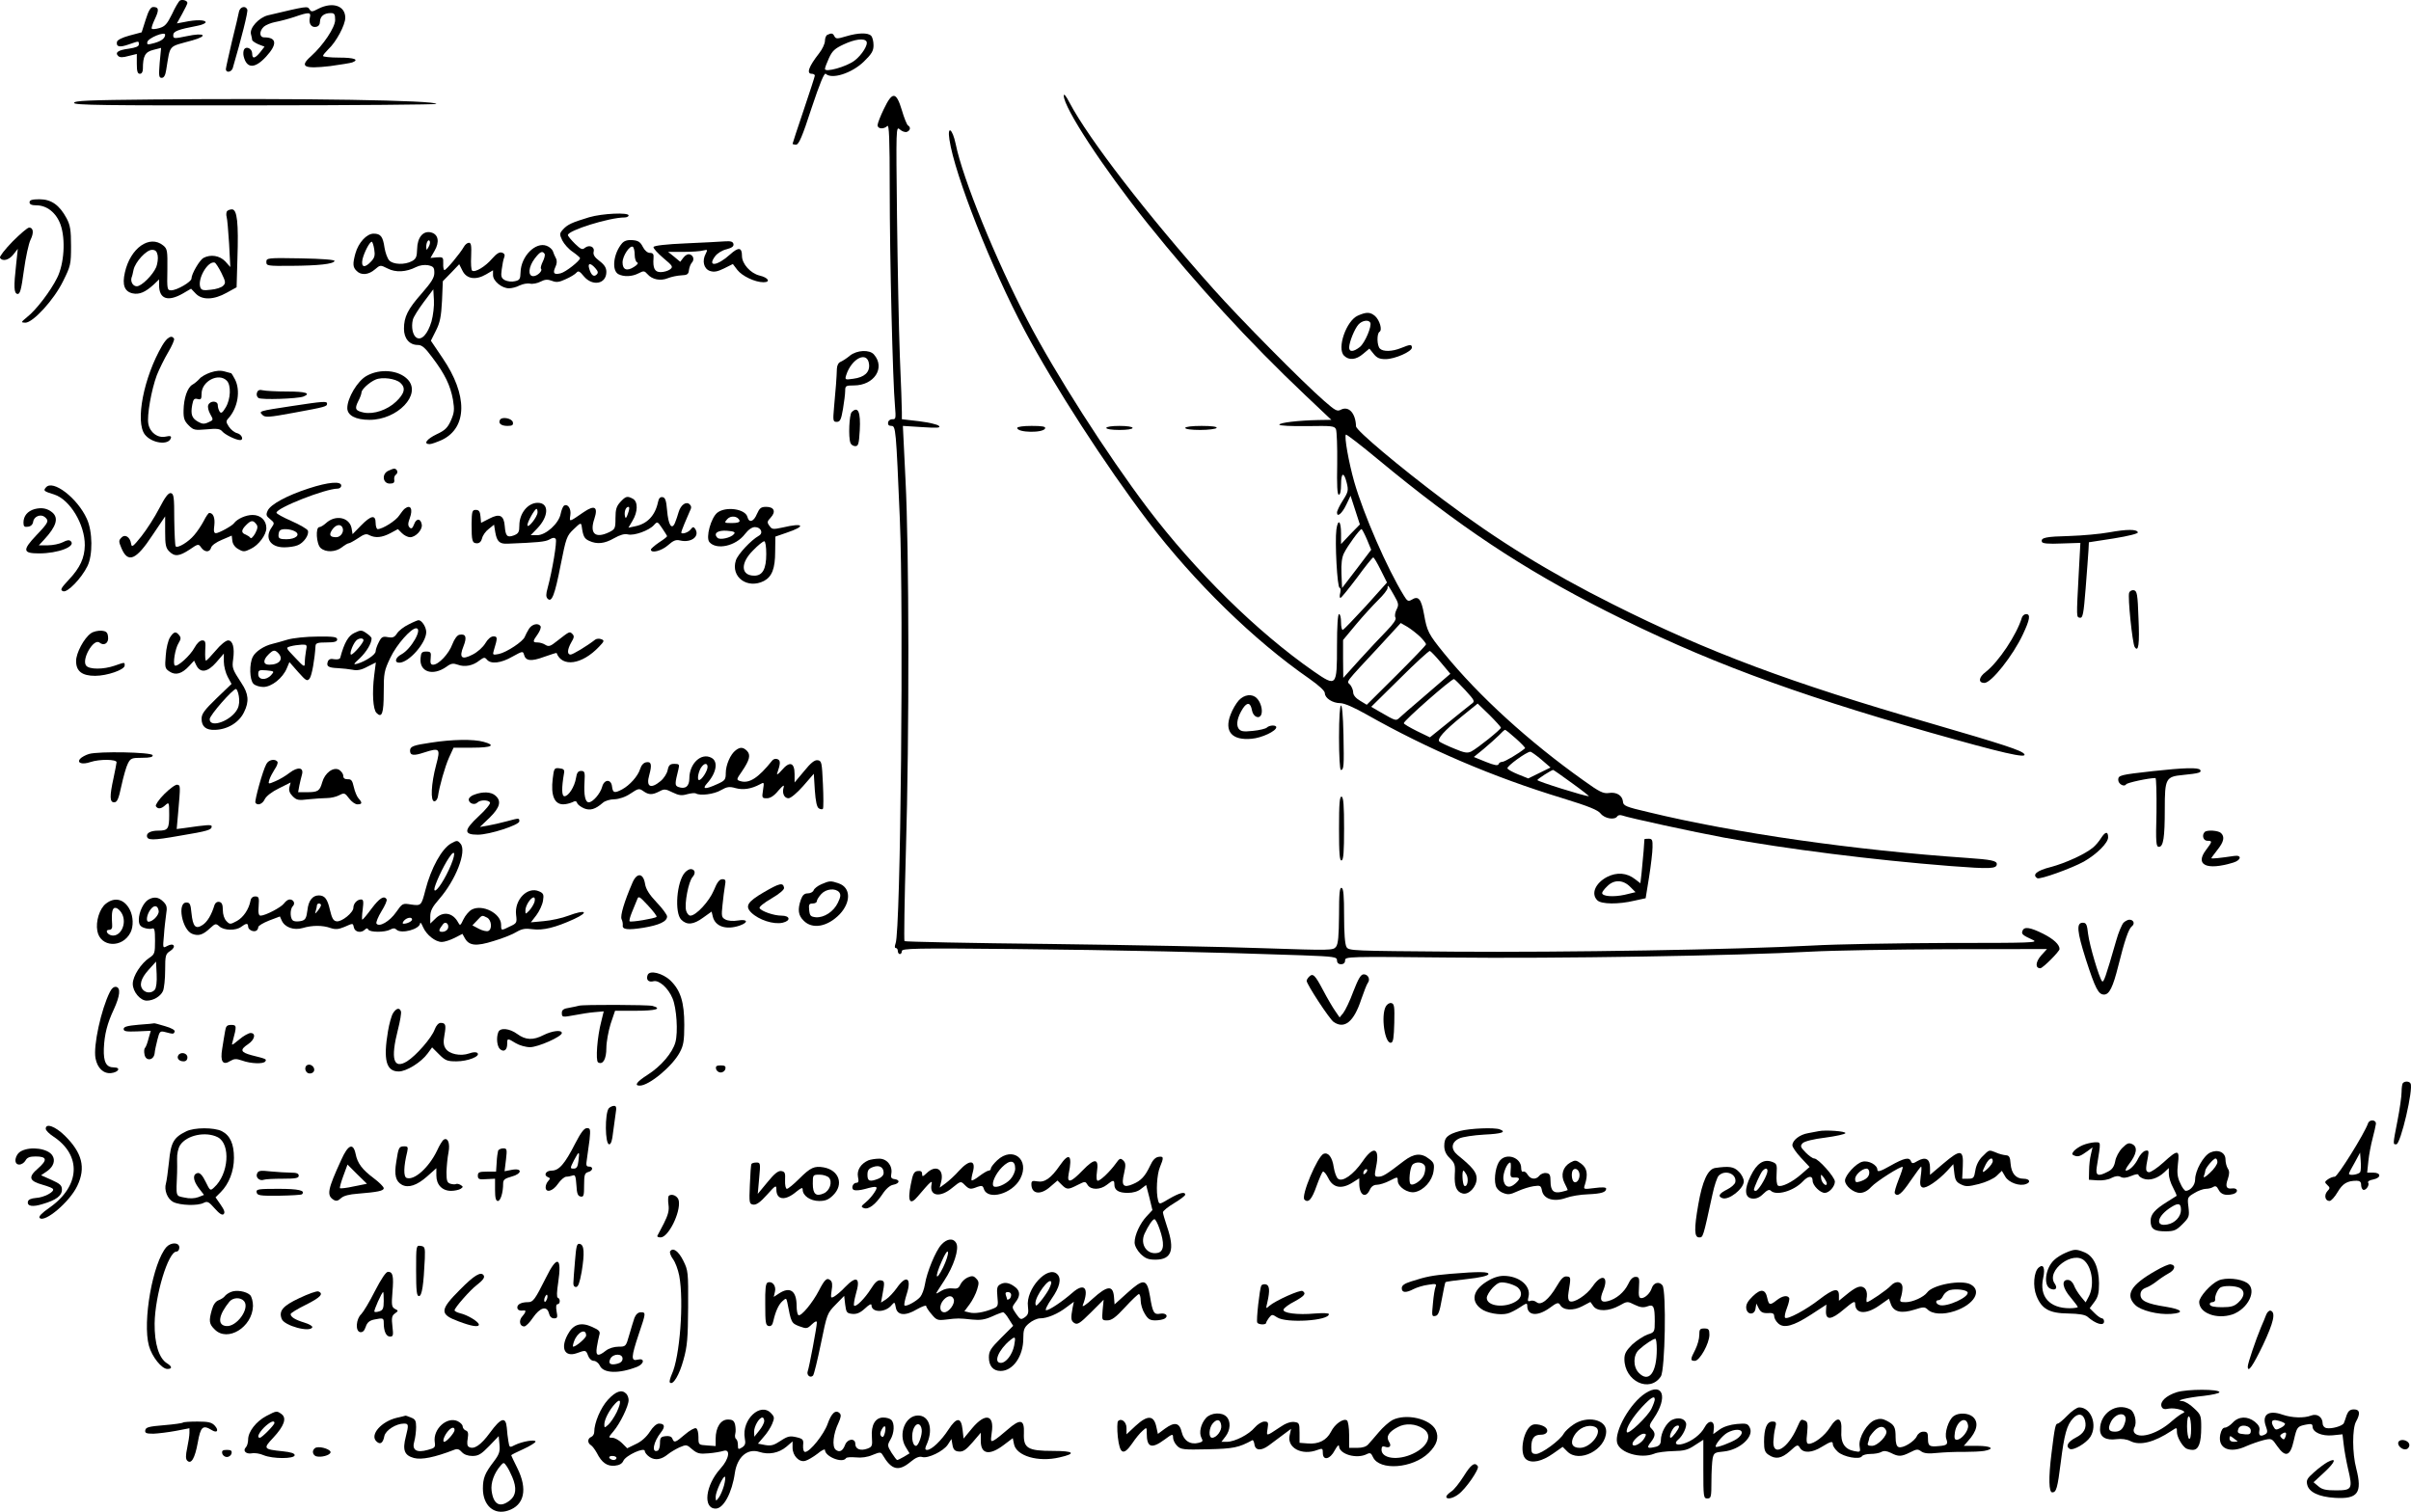 <?xml version="1.0" standalone="no"?>
<!DOCTYPE svg PUBLIC "-//W3C//DTD SVG 20010904//EN"
 "http://www.w3.org/TR/2001/REC-SVG-20010904/DTD/svg10.dtd">
<svg version="1.0" xmlns="http://www.w3.org/2000/svg"
 width="1191.251pt" height="747.058pt" viewBox="0 0 1191.251 747.058"
 preserveAspectRatio="xMidYMid meet">
<g transform="translate(-77.401,882.462) scale(0.1,-0.1)"
fill="#000000" stroke="none">
<path d="M1663 8822 c-6 -4 -24 -34 -39 -67 -24 -49 -35 -61 -62 -69 -18 -5
-35 -7 -38 -3 -3 3 4 24 15 47 22 46 20 60 -8 60 -12 0 -23 -17 -37 -62 l-20
-63 -60 -16 c-37 -10 -60 -22 -62 -31 -5 -25 13 -29 58 -13 52 18 50 18 50 0
0 -10 -16 -16 -50 -21 -53 -7 -69 -19 -52 -36 8 -8 23 -8 51 0 l41 10 0 -49
c0 -37 4 -49 15 -49 9 0 15 9 15 24 0 64 11 84 51 94 l39 10 -7 -74 c-5 -64
-4 -74 10 -74 11 0 18 12 22 38 22 131 7 113 129 147 82 23 61 40 -27 21 -63
-13 -67 -13 -67 5 0 19 24 28 118 46 24 4 43 13 42 18 -1 12 -49 13 -104 1
l-38 -7 26 47 c14 25 26 50 26 54 0 12 -25 19 -37 12z m-73 -169 c-1 -18 -18
-31 -53 -41 -33 -9 -38 -9 -35 5 4 20 88 54 88 36z"/>
<path d="M2348 8782 c-32 -17 -36 -17 -45 -3 -10 16 -11 16 -205 -30 -45 -11
-92 -63 -84 -93 3 -12 6 -25 6 -29 0 -4 14 -14 30 -21 l31 -12 -21 -27 c-26
-32 -40 -35 -40 -7 0 24 -29 39 -40 20 -4 -7 -5 -22 -2 -34 15 -61 55 -62 111
-1 56 61 53 95 -10 95 -24 0 -25 31 -1 53 9 8 35 19 57 23 22 4 64 15 94 25
72 25 83 24 76 -3 -7 -30 8 -51 31 -46 12 2 19 12 19 26 1 26 20 42 53 42 18
0 22 -5 22 -34 0 -37 -59 -125 -119 -179 -59 -52 -36 -64 94 -49 51 7 100 15
109 18 37 14 11 24 -64 24 -44 0 -80 4 -80 8 0 5 12 19 26 33 39 36 84 120 84
156 0 59 -62 80 -132 45z"/>
<path d="M1955 8768 c-2 -13 -18 -79 -35 -148 -16 -69 -30 -131 -30 -137 0
-20 28 -15 34 5 43 147 76 278 72 289 -8 21 -35 15 -41 -9z"/>
<path d="M4863 8653 c-7 -2 -13 -16 -13 -30 0 -14 -13 -42 -29 -62 -51 -65
-64 -101 -36 -101 8 0 15 -4 15 -9 0 -4 -25 -81 -55 -170 -30 -89 -55 -164
-55 -167 0 -2 8 -4 18 -4 13 1 30 39 76 181 41 123 63 176 70 169 29 -29 128
2 188 60 39 38 48 53 48 81 0 19 -5 40 -12 47 -16 16 -64 15 -124 -3 -43 -13
-50 -13 -57 0 -8 16 -14 17 -34 8z m192 -33 c10 -15 -22 -67 -59 -95 -39 -30
-146 -60 -146 -41 0 6 9 30 20 54 16 35 29 47 72 67 55 26 102 32 113 15z"/>
<path d="M6030 8352 c0 -60 194 -356 412 -629 246 -307 500 -585 781 -851
l129 -122 -64 -1 c-99 -2 -193 -13 -193 -23 0 -5 60 -8 136 -7 123 2 137 1
144 -16 4 -10 7 -87 6 -170 -2 -106 0 -153 8 -153 7 0 11 20 11 50 0 61 14 65
28 9 9 -37 8 -45 -19 -87 -16 -25 -29 -52 -29 -60 0 -26 25 -5 46 39 l21 44
23 -71 23 -71 -47 -48 -46 -49 0 52 c0 63 -15 76 -23 20 -8 -60 4 -288 16
-288 5 0 6 -11 3 -25 -4 -14 -3 -25 1 -25 5 1 41 46 82 100 40 55 76 100 80
100 4 0 20 -28 37 -62 l31 -62 -104 -116 c-58 -63 -109 -116 -114 -118 -5 -2
-9 15 -9 37 0 23 -4 41 -10 41 -6 0 -10 -59 -10 -156 0 -203 -2 -205 -115
-127 -279 194 -585 495 -822 808 -202 268 -453 660 -593 928 -154 293 -320
700 -354 870 -16 76 -42 94 -31 22 26 -175 208 -636 372 -944 146 -274 397
-663 608 -941 230 -302 525 -590 798 -779 48 -34 77 -60 77 -72 0 -24 38 -49
76 -49 20 0 68 -21 130 -56 302 -171 624 -309 969 -414 130 -40 174 -58 188
-76 20 -25 70 -33 82 -13 4 6 14 7 24 4 28 -11 360 -83 501 -109 311 -57 738
-111 1121 -141 197 -15 229 -14 229 10 0 16 -28 22 -145 30 -555 38 -1151 123
-1575 226 -112 26 -126 32 -127 52 -3 31 -32 49 -70 43 -27 -4 -46 5 -125 62
-269 191 -517 417 -688 627 -79 97 -85 110 -100 194 -14 77 -28 93 -61 72 -17
-10 -22 -7 -39 21 -82 133 -198 399 -245 562 -27 96 -50 224 -41 233 2 3 74
-52 158 -122 401 -332 712 -539 1128 -750 477 -241 907 -402 1600 -600 356
-101 481 -130 466 -107 -11 18 -104 48 -465 153 -692 200 -1097 351 -1569 588
-313 157 -568 314 -837 516 -218 164 -430 342 -431 363 -2 65 -36 102 -75 82
-18 -10 -28 -4 -82 43 -110 96 -418 408 -548 554 -330 370 -616 741 -711 921
-17 33 -28 46 -28 34z m1498 -2193 l21 -51 -72 -95 -72 -94 -3 71 c-2 49 2 81
13 102 17 35 77 117 86 118 3 0 15 -23 27 -51z m135 -278 c22 -38 23 -46 11
-69 -7 -14 -10 -32 -5 -39 5 -9 -10 -31 -44 -66 -28 -29 -88 -92 -133 -142
l-81 -90 -1 94 0 93 64 77 c35 42 85 96 110 121 25 24 46 51 46 59 0 19 3 15
33 -38z m128 -203 c16 -16 29 -33 29 -37 0 -5 -66 -73 -146 -153 l-147 -146
-33 20 c-21 12 -34 28 -34 41 0 11 -7 28 -15 38 -18 19 -32 0 148 194 l102
111 33 -19 c18 -11 46 -33 63 -49z m103 -128 l46 -55 -28 -24 c-15 -13 -67
-58 -116 -100 -49 -42 -97 -83 -106 -92 -19 -18 -18 -18 -98 28 l-43 25 141
139 c77 77 145 139 149 137 5 -2 30 -28 55 -58z m120 -136 c47 -52 49 -55 30
-68 -10 -8 -61 -48 -112 -90 l-93 -75 -64 31 c-36 18 -65 35 -65 39 0 13 236
220 248 218 4 -1 29 -26 56 -55z m176 -185 c0 -9 -116 -102 -147 -118 -19 -9
-33 -7 -85 15 -35 14 -67 30 -72 34 -13 13 22 52 110 124 l79 64 58 -56 c31
-31 57 -60 57 -63z m74 -54 c28 -25 48 -46 45 -48 -29 -25 -101 -67 -112 -67
-9 0 -17 -5 -19 -12 -3 -8 -21 -5 -63 12 l-59 24 49 40 c27 23 61 53 75 67 14
15 27 27 30 27 3 1 27 -19 54 -43z m126 -104 l45 -39 -55 -27 -55 -27 -50 20
c-27 11 -51 24 -53 30 -3 11 95 82 113 82 5 0 30 -18 55 -39z m151 -116 c50
-36 87 -65 83 -65 -19 0 -254 73 -254 80 0 5 68 49 78 50 2 0 44 -29 93 -65z"/>
<path d="M5141 8286 c-17 -35 -31 -71 -31 -80 0 -19 31 -21 48 -4 9 9 12 -60
12 -312 0 -336 15 -954 26 -1072 5 -60 4 -66 -12 -65 -10 1 -20 -6 -22 -15 -2
-12 3 -18 16 -18 22 0 23 -13 42 -460 19 -452 4 -2037 -21 -2097 -5 -15 -5
-23 1 -23 6 0 10 -7 10 -15 0 -8 5 -15 10 -15 6 0 10 7 10 15 0 13 64 15 553
10 512 -5 1006 -16 1425 -31 159 -6 172 -8 172 -25 0 -12 7 -19 20 -19 13 0
20 7 20 19 0 19 12 19 513 14 522 -6 1436 9 1787 29 107 6 414 11 681 12 l487
1 -29 -32 c-28 -32 -30 -63 -4 -63 12 0 95 83 95 95 0 22 -29 49 -80 75 -66
33 -95 37 -103 15 -7 -16 1 -22 51 -45 31 -14 -8 -15 -420 -15 -249 -1 -552
-6 -673 -13 -376 -20 -1217 -34 -1763 -30 -508 4 -524 4 -535 23 -8 13 -12 70
-12 154 0 98 -3 135 -12 138 -10 4 -13 -27 -13 -134 -1 -103 -4 -143 -15 -157
-14 -18 -26 -18 -357 -7 -189 7 -664 16 -1056 21 -393 4 -716 11 -719 14 -3 3
0 204 7 448 17 568 16 1484 -2 1831 l-13 267 95 -6 c75 -5 93 -4 83 6 -6 7
-50 17 -97 23 l-86 10 0 35 c0 19 -4 143 -10 276 -5 132 -11 443 -14 690 -5
442 -5 448 14 431 11 -10 26 -15 35 -12 17 7 20 23 5 32 -5 3 -19 37 -30 75
-28 93 -47 94 -89 6z"/>
<path d="M1528 8333 c-319 -3 -388 -6 -388 -17 0 -11 146 -13 895 -12 492 0
895 4 895 7 0 18 -661 29 -1402 22z"/>
<path d="M920 7825 c0 -10 10 -15 34 -15 52 0 98 -37 119 -95 26 -73 18 -195
-17 -264 -33 -66 -104 -159 -148 -193 -31 -26 -32 -27 -9 -28 38 0 142 113
187 206 37 74 39 83 39 173 0 79 -4 103 -22 137 -35 65 -75 94 -134 94 -37 0
-49 -4 -49 -15z"/>
<path d="M1895 7780 c-3 -6 -4 -18 -1 -28 3 -9 8 -69 12 -132 l6 -115 -25 28
c-28 29 -72 36 -108 17 -19 -11 -59 -79 -59 -102 0 -16 -72 -58 -100 -58 -20
0 -21 5 -19 102 1 94 0 103 -21 120 -67 54 -162 -13 -189 -134 -14 -61 -2 -94
38 -103 33 -7 62 5 104 43 l27 26 0 -28 c0 -69 43 -84 117 -42 l41 24 23 -24
c31 -33 89 -32 153 4 l49 27 4 140 c6 178 -1 245 -27 245 -10 0 -22 -5 -25
-10z m-342 -217 c3 -16 -1 -42 -7 -58 -17 -40 -73 -95 -96 -95 -19 0 -32 22
-26 43 3 6 7 24 10 39 9 39 63 98 91 98 17 0 24 -7 28 -27z m315 -87 c21 -43
22 -50 9 -63 -8 -9 -36 -18 -61 -20 -37 -5 -47 -2 -52 11 -16 42 37 133 71
123 5 -2 20 -25 33 -51z"/>
<path d="M3685 7751 c-86 -26 -107 -36 -129 -60 -18 -20 -18 -24 -4 -54 9 -18
32 -44 52 -57 20 -14 36 -28 36 -31 0 -13 -71 -69 -96 -75 -33 -8 -40 0 -26
31 8 16 9 32 3 43 -5 9 -12 25 -15 35 -3 9 -17 22 -31 27 -55 21 -127 -52
-129 -131 -1 -33 -4 -39 -28 -44 -15 -4 -37 -1 -49 5 -18 10 -21 18 -16 53 3
23 8 50 12 59 5 12 2 20 -10 24 -12 5 -27 -4 -49 -29 -33 -39 -84 -70 -99 -60
-5 3 -7 35 -5 72 2 51 0 66 -11 66 -8 0 -19 -9 -25 -20 -18 -32 -87 -115 -96
-115 -4 0 -7 15 -6 33 1 30 -1 32 -31 30 l-32 -3 20 35 c26 44 19 82 -17 91
-39 10 -68 -24 -69 -82 -1 -38 -5 -49 -26 -60 -35 -19 -93 -17 -112 4 -9 10
-19 38 -23 62 -8 56 -19 70 -54 70 -34 0 -75 -44 -90 -98 -14 -51 -13 -68 6
-86 22 -23 59 -20 90 7 27 23 27 23 63 5 40 -21 92 -18 141 7 18 9 41 12 59 9
27 -6 31 -11 31 -38 0 -24 -15 -47 -62 -101 -69 -78 -88 -116 -88 -175 0 -48
27 -80 68 -80 21 0 36 -13 73 -63 62 -82 88 -137 101 -207 8 -50 7 -64 -10
-103 -16 -36 -29 -49 -70 -68 -50 -24 -68 -49 -35 -49 9 0 36 10 61 21 126 61
127 222 3 404 l-58 86 25 50 c20 39 26 70 30 147 l4 97 41 42 40 42 16 -32
c20 -41 66 -48 117 -18 l34 20 0 -24 c0 -29 43 -65 79 -65 14 0 38 6 52 14 15
7 38 12 52 9 13 -3 37 2 52 10 21 11 35 12 56 4 22 -9 36 -7 68 8 23 10 46 24
53 32 9 11 16 8 37 -18 43 -51 111 -38 111 22 0 20 -9 35 -34 54 -24 18 -32
31 -29 45 7 25 -21 37 -43 20 -12 -11 -20 -8 -49 20 -19 19 -35 38 -35 43 0
23 205 87 280 87 11 0 20 5 20 10 0 16 -130 10 -195 -9z m-794 -148 c-10 -17
-10 -16 -11 3 0 23 13 41 18 25 2 -6 -1 -18 -7 -28z m-268 -10 c5 -30 2 -42
-15 -60 -32 -35 -51 -30 -43 10 8 34 35 87 46 87 3 0 9 -17 12 -37z m842 -23
c3 -5 -1 -22 -9 -38 -8 -16 -12 -32 -9 -35 10 -10 -18 -37 -38 -37 -28 0 -24
46 7 87 26 34 38 40 49 23z m250 -70 c14 -16 16 -23 7 -32 -14 -14 -27 -4 -37
30 -8 27 6 29 30 2z m-809 -264 c-19 -63 -49 -95 -74 -80 -19 12 -27 53 -18
89 3 13 27 51 53 86 l48 64 3 -53 c2 -29 -4 -77 -12 -106z"/>
<path d="M836 7631 c-38 -39 -65 -74 -62 -80 12 -20 44 -12 66 16 l22 28 -8
-75 c-13 -115 -11 -144 6 -148 13 -2 19 20 32 116 9 66 24 134 33 152 17 34
14 60 -7 60 -8 0 -44 -31 -82 -69z"/>
<path d="M3848 7623 c-43 -50 -53 -134 -19 -153 27 -14 67 -13 100 4 25 13 29
13 44 -4 23 -27 65 -35 101 -20 17 7 47 13 66 14 29 1 36 5 38 26 2 14 8 29
13 35 14 14 11 35 -7 42 -10 4 -23 -2 -33 -15 l-16 -21 -30 25 -30 24 75 0
c41 0 86 3 99 7 21 5 22 4 12 -16 -19 -35 -10 -74 20 -85 21 -7 37 -4 70 12
l44 22 22 -29 c24 -31 88 -61 129 -61 38 0 24 23 -19 33 -45 11 -87 58 -87 97
0 43 -17 45 -59 7 -63 -57 -114 -63 -74 -9 11 15 35 30 57 35 26 7 36 14 34
26 -3 12 -13 15 -43 13 -22 -2 -109 -6 -194 -10 -95 -4 -156 -11 -158 -18 -2
-6 20 -30 48 -54 48 -40 50 -44 33 -57 -10 -7 -30 -13 -46 -13 -29 0 -39 19
-35 70 2 19 -3 25 -18 25 -12 0 -26 12 -35 30 -12 24 -23 31 -51 33 -24 2 -40
-3 -51 -15z m62 -58 c0 -18 6 -35 12 -37 8 -3 1 -12 -15 -22 -35 -23 -57 -15
-57 22 0 32 36 86 51 77 5 -4 9 -21 9 -40z"/>
<path d="M2090 7530 c0 -19 6 -20 123 -19 135 1 209 9 214 24 2 6 -59 11 -167
13 -165 3 -170 2 -170 -18z"/>
<path d="M7483 7265 c-57 -25 -105 -162 -68 -198 24 -24 59 -21 94 9 l31 26
21 -26 c16 -20 29 -26 59 -26 45 0 130 37 130 57 0 17 -9 16 -53 -2 -44 -18
-89 -19 -105 -3 -15 15 -16 74 -2 83 15 9 1 57 -22 78 -24 20 -42 21 -85 2z
m61 -34 c10 -16 -26 -101 -51 -121 -32 -25 -53 -26 -53 -2 1 28 27 92 46 113
18 20 49 25 58 10z"/>
<path d="M1576 7118 c-92 -157 -135 -378 -86 -441 34 -43 116 -54 128 -18 4
11 -3 13 -26 8 -39 -8 -77 20 -85 63 -8 39 15 169 42 241 12 30 37 81 56 113
19 32 32 62 29 67 -12 20 -34 7 -58 -33z"/>
<path d="M4973 7067 c-15 -13 -36 -26 -45 -30 -11 -4 -18 -17 -19 -34 -1 -40
-6 -107 -14 -190 -6 -68 -5 -73 13 -73 17 0 22 11 31 63 6 35 11 76 11 90 0
25 3 27 43 27 100 0 157 87 99 153 -22 25 -84 22 -119 -6z m95 -43 c4 -39 -23
-64 -78 -71 -41 -6 -42 -5 -35 18 27 84 106 122 113 53z"/>
<path d="M1814 6984 c-21 -7 -46 -21 -54 -31 -9 -10 -24 -23 -35 -29 -25 -14
-43 -67 -44 -127 -1 -39 4 -53 25 -74 24 -24 30 -25 89 -20 51 5 66 3 77 -10
13 -16 68 -43 88 -43 20 0 9 28 -14 34 -13 3 -31 17 -41 32 -15 23 -15 28 -2
42 47 53 60 137 32 192 -9 17 -17 30 -18 30 -1 0 -16 4 -33 9 -21 6 -43 4 -70
-5z m80 -40 c23 -22 20 -92 -5 -133 -16 -27 -23 -31 -30 -20 -5 8 -9 22 -9 32
0 22 -38 23 -47 0 -4 -9 1 -29 10 -45 16 -28 16 -29 -9 -40 -21 -10 -31 -9
-52 3 -30 17 -37 36 -28 84 5 27 10 32 26 28 17 -5 20 0 20 26 0 62 84 105
124 65z"/>
<path d="M2585 6967 c-44 -24 -95 -109 -95 -159 0 -36 41 -58 110 -58 138 0
258 125 189 199 -44 47 -137 56 -204 18z m167 -34 c28 -25 21 -53 -21 -93 -43
-41 -110 -64 -160 -54 -41 9 -46 18 -27 56 9 17 16 36 16 43 0 15 39 51 70 64
32 14 99 5 122 -16z"/>
<path d="M2044 6885 c-4 -10 -1 -21 7 -27 15 -10 192 -4 222 7 40 16 11 25
-80 25 -54 0 -108 3 -120 6 -16 4 -25 1 -29 -11z"/>
<path d="M2215 6818 c-165 -25 -163 -25 -144 -44 13 -13 31 -12 155 11 158 29
164 31 164 45 0 13 -17 12 -175 -12z"/>
<path d="M4982 6788 c-12 -12 -17 -124 -6 -152 3 -9 14 -16 24 -16 15 0 18 11
22 78 5 90 -8 122 -40 90z"/>
<path d="M3245 6751 c-11 -18 5 -31 36 -31 24 0 30 4 27 18 -4 19 -52 29 -63
13z"/>
<path d="M5800 6710 c0 -24 130 -26 138 -2 3 9 -15 12 -67 12 -40 0 -71 -4
-71 -10z"/>
<path d="M6240 6710 c0 -6 28 -10 65 -10 37 0 65 4 65 10 0 6 -28 10 -65 10
-37 0 -65 -4 -65 -10z"/>
<path d="M6630 6710 c0 -6 31 -10 74 -10 41 0 78 5 81 10 4 6 -23 10 -74 10
-47 0 -81 -4 -81 -10z"/>
<path d="M2692 6498 c-33 -16 -27 -63 8 -63 19 0 24 5 22 19 -2 10 2 22 9 26
6 4 8 13 5 19 -9 13 -14 13 -44 -1z"/>
<path d="M2299 6411 c-108 -35 -188 -79 -202 -109 -10 -21 -8 -27 12 -43 21
-17 22 -20 7 -41 -36 -51 -7 -98 62 -98 22 0 52 4 66 10 30 11 59 52 51 73 -4
8 -40 29 -81 47 -41 18 -74 36 -74 41 0 24 242 119 302 119 10 0 18 7 18 15 0
23 -63 18 -161 -14z m-68 -212 c30 -16 5 -39 -42 -39 -31 0 -39 4 -39 18 0 10
3 22 7 25 10 11 52 8 74 -4z"/>
<path d="M1001 6416 c-14 -16 -11 -19 41 -35 78 -25 152 -149 151 -251 -1 -62
-23 -111 -79 -170 -40 -43 -44 -51 -28 -57 21 -8 90 63 120 124 27 54 26 172
-3 234 -46 102 -168 196 -202 155z"/>
<path d="M1561 6313 c-22 -43 -62 -105 -88 -138 -41 -51 -48 -57 -51 -38 -5
34 -30 50 -48 31 -14 -14 -14 -19 0 -52 32 -76 72 -60 154 65 l62 92 0 -76 c0
-64 3 -80 20 -97 27 -27 49 -25 101 9 42 29 44 29 57 10 17 -24 42 -25 49 -1
2 11 26 28 53 39 l49 21 3 -26 c2 -16 13 -32 30 -41 24 -14 30 -14 62 2 38 18
76 69 76 102 0 38 -28 65 -68 65 -33 0 -76 -19 -92 -41 -9 -13 -75 -49 -89
-49 -10 0 -12 10 -8 39 4 36 -5 61 -25 61 -4 0 -16 -17 -27 -39 -11 -21 -32
-53 -47 -70 -28 -34 -82 -67 -92 -56 -3 3 -6 63 -7 133 0 110 -2 127 -17 130
-12 2 -28 -19 -57 -75z m478 -77 c10 -11 9 -22 -4 -47 -10 -17 -20 -28 -24
-22 -3 5 -14 12 -23 16 -23 8 -23 22 2 47 24 24 34 25 49 6z"/>
<path d="M3839 6344 c-19 -21 -24 -36 -24 -80 0 -51 -2 -55 -33 -70 -68 -32
-96 -5 -71 68 19 58 1 69 -53 32 -74 -51 -71 -50 -66 -15 5 32 -13 58 -31 47
-6 -4 -13 -22 -17 -41 -9 -47 -73 -105 -116 -105 l-32 0 32 33 c58 60 60 127
3 127 -49 0 -91 -52 -91 -112 0 -32 -4 -40 -27 -49 -33 -12 -41 -4 -45 45 -4
54 -25 65 -76 38 l-41 -21 -3 32 c-2 24 -8 32 -23 32 -18 0 -20 -7 -21 -70 0
-84 3 -95 27 -95 12 0 21 9 25 25 3 14 18 35 33 46 l26 21 6 -37 c8 -46 21
-59 61 -57 149 6 186 9 207 21 17 10 25 10 31 2 7 -12 -17 -156 -40 -241 -9
-32 -9 -45 0 -54 20 -20 35 17 64 166 27 136 30 145 65 178 32 31 36 33 39 15
7 -51 13 -62 37 -73 39 -18 76 -14 123 13 30 17 52 23 68 19 30 -8 105 19 129
46 17 19 18 18 41 -16 13 -19 24 -37 24 -39 0 -3 -18 -17 -40 -31 -22 -15 -40
-31 -40 -35 0 -20 52 -7 84 21 27 24 40 29 60 24 55 -13 99 20 75 57 -8 12
-12 11 -23 -3 -11 -15 -46 -26 -46 -14 0 6 30 78 42 104 9 17 9 25 0 34 -17
17 -44 -1 -55 -38 -4 -16 -13 -40 -18 -53 -16 -38 -33 -10 -39 62 -4 48 -9 63
-22 65 -12 2 -19 -5 -23 -25 -14 -66 -53 -107 -113 -119 l-33 -7 20 34 c27 44
28 95 2 109 -28 15 -35 13 -62 -16z m38 -56 c-8 -24 -12 -28 -15 -15 -5 23 4
47 17 47 6 0 5 -13 -2 -32z m-447 5 c0 -22 -49 -84 -50 -63 0 16 36 80 45 80
3 0 5 -8 5 -17z"/>
<path d="M945 6309 c-35 -10 -55 -34 -55 -67 0 -19 5 -23 23 -20 14 2 23 11
25 25 4 26 37 39 57 23 23 -19 19 -27 -41 -90 -70 -74 -68 -90 13 -90 94 0
183 34 157 60 -8 8 -19 6 -40 -5 -16 -8 -49 -15 -73 -15 l-45 0 26 28 c60 65
73 106 41 134 -25 21 -53 26 -88 17z"/>
<path d="M2775 6312 c-6 -4 -18 -19 -28 -34 -16 -26 -83 -68 -107 -68 -5 0
-10 14 -10 30 0 42 -22 39 -72 -12 l-42 -43 -5 30 c-11 54 -80 68 -127 24 -11
-10 -26 -19 -32 -19 -20 0 -15 -84 6 -103 25 -23 74 -21 105 3 14 11 29 20 34
20 4 0 25 11 46 25 29 20 41 24 56 15 30 -15 62 -12 104 10 l37 20 20 -20 c11
-11 29 -20 40 -20 28 0 62 37 58 62 -5 32 -27 33 -38 2 -8 -21 -14 -24 -22
-16 -9 9 -9 20 1 47 16 44 4 68 -24 47z m-310 -92 c12 -20 -6 -50 -30 -50 -32
0 -37 12 -19 38 16 23 39 29 49 12z"/>
<path d="M4514 6285 c-16 -39 -39 -46 -47 -15 -10 40 -107 54 -149 21 -31 -25
-58 -122 -39 -145 35 -41 131 -20 176 40 17 22 35 34 49 34 30 0 43 -30 19
-43 -39 -22 -103 -91 -113 -121 -27 -83 57 -144 139 -102 39 21 55 61 55 145
l1 74 55 19 c99 33 86 51 -19 26 -47 -10 -53 -10 -65 8 -13 17 -12 22 6 41 27
29 17 53 -22 53 -26 0 -33 -6 -46 -35z m-86 -33 c2 -8 -11 -12 -37 -12 -39 0
-40 1 -24 19 17 20 53 16 61 -7z m-28 -67 c-15 -18 -69 -30 -81 -18 -22 22 1
38 46 35 37 -3 44 -7 35 -17z m160 -98 c0 -74 -18 -107 -59 -107 -67 0 -70 62
-6 125 24 25 49 45 55 45 6 0 10 -27 10 -63z"/>
<path d="M11195 6194 c-44 -8 -132 -16 -196 -18 -117 -3 -143 -8 -136 -29 2
-8 32 -11 97 -8 l93 3 -8 -148 c-12 -228 -12 -218 6 -222 14 -2 18 19 28 145
6 81 13 166 14 188 l2 40 123 19 c74 12 121 24 119 30 -5 16 -53 16 -142 0z"/>
<path d="M11294 5896 c-8 -20 16 -249 27 -268 19 -30 25 14 19 142 -4 118 -7
135 -23 138 -9 2 -20 -4 -23 -12z"/>
<path d="M10764 5773 c-26 -86 -116 -220 -179 -269 -35 -26 -38 -54 -6 -54 34
0 141 135 190 240 34 72 39 100 16 100 -9 0 -18 -8 -21 -17z"/>
<path d="M2793 5739 c-23 -11 -49 -31 -57 -44 -13 -20 -22 -23 -45 -19 -25 5
-32 2 -45 -24 -9 -17 -16 -38 -16 -46 0 -16 -49 -49 -90 -61 -22 -6 -21 -3 12
27 33 32 58 73 58 98 0 5 -12 17 -26 26 -23 16 -28 16 -59 1 -30 -14 -50 -48
-70 -123 -2 -7 -15 -9 -29 -7 -18 4 -28 0 -32 -11 -9 -24 2 -31 49 -33 23 -1
56 -5 73 -8 22 -5 44 -1 73 15 l42 21 -8 -63 c-11 -87 -6 -169 11 -186 27 -28
36 -3 36 101 0 96 2 107 33 172 31 65 102 145 127 145 34 0 -24 -103 -73 -129
-30 -16 -36 -41 -10 -41 47 0 133 98 133 151 0 25 -22 59 -38 59 -4 0 -26 -9
-49 -21z m-223 -78 c0 -13 -50 -71 -61 -71 -10 0 6 47 23 67 12 15 38 17 38 4z"/>
<path d="M3388 5718 c-8 -13 -17 -30 -21 -40 -8 -23 -90 -77 -128 -85 -30 -6
-32 -5 -25 18 19 62 19 69 -2 69 -12 0 -28 -13 -40 -34 -12 -20 -39 -44 -63
-56 -54 -28 -68 -16 -45 41 18 45 12 63 -20 57 -11 -2 -25 -21 -35 -47 -17
-47 -68 -101 -95 -101 -12 0 -15 8 -12 33 3 28 0 32 -22 32 -21 0 -26 -5 -28
-32 -7 -69 60 -91 128 -43 23 17 33 18 56 10 34 -13 75 -5 107 21 22 16 26 17
37 4 19 -23 69 -18 126 15 49 27 52 28 57 10 8 -32 35 -35 100 -11 33 12 60
20 61 19 27 -72 126 -58 210 31 26 27 27 31 11 37 -10 4 -23 3 -30 -2 -41 -32
-111 -74 -122 -74 -18 0 -16 26 4 61 14 23 15 31 5 41 -14 14 -14 13 -77 -36
-31 -25 -40 -28 -56 -18 -10 7 -28 12 -39 12 -25 0 -25 5 1 41 11 16 17 33 14
39 -11 18 -42 11 -57 -12z"/>
<path d="M1223 5695 c-34 -24 -73 -97 -73 -137 0 -50 29 -73 94 -73 59 0 146
30 146 51 0 17 2 17 -50 -1 -55 -19 -124 -19 -140 0 -25 30 37 138 66 114 22
-18 46 -2 42 28 -2 23 -9 29 -33 31 -16 1 -40 -4 -52 -13z"/>
<path d="M1614 5675 c-9 -14 -19 -54 -21 -89 -5 -60 -4 -65 19 -80 30 -20 61
-11 97 28 l24 26 11 -23 c20 -40 56 -34 98 14 l38 44 0 -40 c0 -22 9 -56 19
-75 l19 -35 -74 -71 c-60 -58 -74 -77 -74 -101 0 -39 22 -57 67 -55 62 2 119
37 143 88 26 52 22 91 -13 143 -45 69 -47 75 -41 118 8 57 -2 93 -25 93 -11 0
-38 -22 -61 -50 -23 -27 -45 -50 -48 -50 -4 0 -5 22 -4 50 3 43 1 50 -15 50
-11 0 -26 -14 -38 -36 -21 -39 -84 -96 -97 -88 -11 7 1 84 19 112 11 18 12 26
2 38 -16 20 -26 18 -45 -11z m340 -290 c4 -22 2 -46 -6 -62 -28 -59 -138 -100
-138 -52 0 19 114 149 130 149 4 0 11 -16 14 -35z"/>
<path d="M2195 5664 c-27 -8 -61 -18 -75 -21 -42 -10 -84 -38 -97 -64 -18 -35
-16 -114 3 -133 8 -9 31 -16 49 -16 41 0 96 44 116 92 l13 31 43 -49 c40 -45
45 -47 57 -32 11 15 25 94 29 161 1 14 11 17 54 17 40 0 53 4 53 15 0 12 -17
15 -97 14 -55 0 -120 -7 -148 -15z m91 -55 c-3 -17 -6 -43 -6 -58 0 -25 -3
-24 -48 24 -47 49 -47 49 -22 56 14 4 38 7 54 8 27 1 28 -1 22 -30z m-138 -11
c29 -29 8 -58 -44 -58 -30 0 -32 22 -4 50 23 23 31 25 48 8z m-34 -109 c-25
-28 -64 -25 -64 4 0 20 4 22 41 19 39 -4 39 -5 23 -23z"/>
<path d="M6895 5364 c-13 -14 -32 -46 -41 -71 -32 -83 7 -128 104 -119 50 4
122 38 122 57 0 12 -34 11 -47 -2 -5 -5 -36 -13 -68 -16 -48 -5 -60 -3 -71 11
-14 20 -6 58 21 100 22 33 38 29 45 -10 6 -32 36 -45 46 -20 8 22 -3 61 -22
80 -23 24 -62 19 -89 -10z"/>
<path d="M7390 5180 c0 -88 4 -160 9 -160 15 0 16 19 13 173 -4 201 -22 191
-22 -13z"/>
<path d="M2904 5155 c-89 -13 -104 -19 -104 -40 0 -24 18 -26 69 -9 78 25 82
21 60 -61 -25 -94 -29 -180 -9 -180 8 0 16 11 18 25 7 49 34 145 55 192 l22
48 93 0 c97 0 118 12 55 29 -49 14 -157 12 -259 -4z"/>
<path d="M4409 5117 c-26 -19 -49 -73 -49 -112 0 -33 -4 -38 -42 -55 -59 -27
-77 -26 -51 3 47 52 57 109 22 127 -50 27 -109 -28 -109 -102 0 -39 -20 -55
-55 -42 -17 7 -17 15 1 87 6 24 4 27 -20 27 -21 0 -28 -6 -33 -30 -3 -17 -19
-42 -35 -55 -49 -41 -73 -29 -56 30 14 51 10 67 -14 63 -14 -2 -25 -14 -31
-33 -11 -36 -52 -81 -89 -101 -38 -20 -46 -18 -50 14 -4 38 -39 37 -49 -2 -9
-33 -46 -76 -66 -76 -17 0 -25 35 -21 100 3 49 1 55 -17 55 -15 0 -21 -9 -25
-35 -7 -43 -37 -90 -57 -90 -14 0 -15 40 -2 115 3 15 -2 21 -23 23 -25 3 -27
0 -33 -51 -10 -83 8 -127 52 -127 13 0 33 5 44 10 15 8 21 7 25 -4 3 -8 18
-19 34 -26 30 -12 55 -5 93 28 10 9 35 17 57 17 23 1 54 11 79 28 39 26 43 27
64 12 27 -19 44 -19 79 -1 24 13 31 12 65 -5 31 -15 45 -17 72 -9 19 5 38 7
43 4 21 -13 91 -4 124 16 30 17 42 19 73 10 37 -10 77 -4 120 19 21 12 21 11
15 -29 -6 -38 -5 -40 19 -40 17 0 36 12 57 38 22 25 30 31 26 16 -9 -29 3 -54
24 -54 11 0 43 27 72 60 l53 61 5 -81 c4 -56 10 -84 20 -90 8 -5 17 -6 20 -2
3 4 3 59 0 122 -5 107 -6 115 -26 118 -15 2 -34 -13 -67 -54 l-47 -56 0 41 c0
58 -24 66 -63 20 -16 -19 -27 -26 -23 -16 17 49 17 64 2 70 -9 4 -20 1 -26 -6
-70 -88 -115 -116 -159 -102 -19 6 -19 8 9 48 38 56 44 81 25 101 -19 19 -34
20 -56 3z m-139 -82 c0 -20 -29 -65 -42 -65 -12 0 -2 49 14 67 14 18 28 16 28
-2z"/>
<path d="M1214 5099 c-17 -5 -37 -16 -44 -24 -18 -21 11 -30 51 -16 45 15 129
14 129 -1 -1 -7 -7 -42 -15 -78 -20 -91 -19 -120 3 -120 15 0 22 16 36 82 10
46 24 95 32 110 13 26 20 28 70 28 40 0 55 4 52 13 -6 15 -266 20 -314 6z"/>
<path d="M2090 5049 c-18 -32 -59 -182 -54 -191 10 -16 35 -7 46 17 7 15 35
37 70 54 l58 29 -6 -23 c-4 -16 1 -30 16 -45 20 -20 29 -21 79 -15 31 3 71 6
90 6 19 0 46 6 61 14 25 13 28 12 49 -16 12 -16 30 -29 41 -29 24 0 25 8 5 30
-8 9 -18 34 -23 56 -7 31 -12 39 -30 38 -15 0 -22 5 -22 17 0 10 -10 23 -21
30 -29 15 -70 -16 -83 -62 -12 -43 -21 -49 -75 -49 l-44 0 6 33 c4 17 9 42 13
54 10 36 -20 40 -61 9 -19 -15 -51 -34 -71 -42 -35 -15 -36 -15 -29 8 4 13 16
35 26 51 11 15 17 32 14 37 -11 17 -44 11 -55 -11z"/>
<path d="M11410 5014 c-160 -18 -170 -20 -170 -43 0 -21 30 -37 39 -22 5 8
111 31 145 31 4 0 6 -77 5 -170 -4 -151 -2 -170 12 -170 22 0 29 46 29 187 0
151 5 160 89 168 80 8 94 12 86 25 -8 13 -79 11 -235 -6z"/>
<path d="M1586 4901 c-27 -27 -45 -54 -42 -60 10 -16 27 -14 48 6 17 15 18 13
18 -49 0 -70 -6 -78 -55 -78 -33 0 -55 -10 -55 -25 0 -24 28 -24 163 0 139 23
157 29 157 46 0 10 -23 8 -134 -8 l-39 -5 7 78 c12 138 12 138 -4 141 -8 2
-37 -19 -64 -46z"/>
<path d="M3118 4898 c-16 -5 -28 -16 -28 -24 0 -19 28 -30 43 -15 14 14 54 14
62 0 4 -5 -21 -36 -56 -68 -74 -69 -75 -91 -4 -91 58 0 205 48 205 66 0 17 0
17 -63 0 -29 -8 -70 -17 -92 -21 l-40 -7 48 46 c51 50 60 82 29 109 -21 19
-62 21 -104 5z"/>
<path d="M7390 4730 c0 -125 3 -161 13 -157 9 3 12 43 12 157 0 114 -3 154
-12 158 -10 3 -13 -33 -13 -158z"/>
<path d="M11667 4713 c-15 -15 -7 -43 13 -43 26 0 25 -4 -6 -45 -57 -75 3
-103 134 -63 40 12 44 39 5 33 -68 -10 -113 -15 -113 -11 0 2 14 20 30 41 32
40 37 64 18 83 -13 13 -70 17 -81 5z"/>
<path d="M11155 4683 c-10 -16 -27 -36 -39 -46 -39 -33 -138 -78 -210 -97 -68
-17 -93 -38 -66 -55 12 -8 168 48 230 82 63 36 120 92 120 120 0 31 -14 29
-35 -4z"/>
<path d="M8899 4678 c0 -2 -2 -28 -4 -58 -3 -30 -7 -79 -10 -108 l-6 -52 -26
20 c-41 32 -90 36 -139 11 -58 -31 -80 -83 -48 -115 19 -20 105 -21 184 -2
l55 12 17 105 c9 57 17 123 17 147 1 36 -2 42 -19 42 -11 0 -20 -1 -21 -2z
m-71 -235 l27 -27 -54 -13 c-56 -12 -111 -8 -111 9 0 5 11 20 25 33 33 34 78
33 113 -2z"/>
<path d="M3003 4657 c-46 -26 -99 -121 -127 -230 -20 -78 -21 -79 -71 -72 -42
7 -43 6 -74 -38 -31 -45 -84 -76 -97 -56 -3 6 8 33 25 61 17 27 29 54 25 59
-12 20 -35 6 -74 -46 -22 -30 -43 -55 -46 -55 -2 0 -2 23 2 50 5 40 4 50 -8
50 -19 0 -38 -20 -38 -41 0 -24 -58 -71 -83 -67 -16 2 -23 15 -33 57 -12 53
-25 71 -55 71 -31 0 -51 -26 -56 -73 -5 -39 -10 -48 -29 -53 -13 -3 -31 -4
-39 0 -18 6 -20 57 -4 73 13 13 4 33 -16 33 -8 0 -20 -9 -28 -20 -14 -19 -90
-59 -115 -60 -10 0 -13 13 -10 48 3 41 1 47 -17 47 -12 0 -21 -8 -23 -20 -8
-43 -35 -83 -67 -101 -33 -18 -36 -18 -52 -1 -11 11 -18 33 -18 55 0 27 -5 38
-18 40 -10 2 -19 -4 -23 -15 -15 -50 -36 -84 -59 -99 -35 -23 -48 -8 -55 59
-4 44 -8 52 -25 52 -47 0 -21 -136 29 -155 31 -12 53 -5 88 28 26 24 29 24 46
9 23 -21 82 -22 108 -2 24 18 34 19 34 1 0 -16 27 -29 41 -20 5 3 9 11 9 17 0
7 24 21 54 33 l53 20 9 -20 c15 -34 60 -50 104 -37 47 14 98 14 137 0 24 -8
39 -7 68 5 46 20 42 20 48 -4 6 -22 36 -27 54 -9 8 8 13 8 17 0 9 -14 81 -14
108 0 14 8 23 8 31 0 23 -23 116 2 117 32 1 6 7 -2 14 -19 17 -39 61 -74 93
-74 13 0 41 9 63 20 l39 20 11 -20 c21 -39 56 -43 144 -15 45 13 96 34 113 45
26 15 43 18 78 13 52 -7 113 8 205 50 78 36 58 49 -27 17 -31 -12 -86 -24
-122 -27 l-64 -6 27 35 c15 20 30 52 33 72 5 30 2 37 -19 46 -57 26 -123 -41
-114 -116 5 -39 3 -42 -30 -57 -44 -22 -44 -22 -44 8 0 56 -92 103 -145 75
-13 -7 -32 -29 -41 -48 -15 -32 -17 -33 -26 -16 -26 49 -75 58 -113 19 l-25
-24 0 35 c0 28 10 47 44 86 82 94 137 235 106 273 -15 18 -18 18 -47 2z m-11
-130 c-32 -69 -71 -121 -72 -97 0 19 44 115 73 157 34 51 33 13 -1 -60z m423
-159 c-4 -13 -16 -32 -26 -43 -19 -19 -19 -19 -19 1 0 23 26 64 41 64 6 0 7
-10 4 -22z m-1055 -16 c0 -5 -7 -17 -16 -28 -14 -17 -15 -17 -10 -1 3 10 6 23
6 28 0 5 5 9 10 9 6 0 10 -4 10 -8z m821 -62 c22 -12 26 -58 5 -66 -8 -3 -29
2 -46 11 l-32 17 23 24 c26 28 24 27 50 14z m-371 -9 c0 -9 -24 -21 -42 -21
-6 0 -6 6 2 15 14 16 40 20 40 6z m177 -45 c-4 -9 -16 -16 -27 -16 -21 0 -20
8 3 38 13 17 32 -1 24 -22z"/>
<path d="M4158 4513 c-41 -46 -52 -199 -18 -233 28 -28 60 -25 108 10 l42 30
6 -25 c12 -49 66 -67 133 -44 45 16 39 33 -9 25 -24 -4 -49 -2 -62 5 -19 10
-20 17 -14 73 3 33 9 76 12 94 5 27 3 32 -13 32 -14 0 -26 -15 -42 -55 -23
-55 -88 -125 -116 -125 -8 0 -17 11 -21 25 -9 35 12 144 32 166 17 19 12 39
-10 39 -7 0 -20 -8 -28 -17z"/>
<path d="M3899 4463 c-41 -95 -61 -163 -54 -180 5 -10 7 -24 6 -31 -3 -21 25
-24 101 -12 79 13 118 31 118 56 0 8 -23 40 -52 70 -36 38 -53 65 -57 92 -9
53 -40 56 -62 5z m119 -169 c-8 -8 -127 -28 -133 -22 -3 3 2 22 11 44 9 21 20
49 25 61 8 22 10 21 55 -27 26 -28 45 -53 42 -56z"/>
<path d="M4832 4455 c-18 -8 -35 -21 -38 -30 -3 -8 -16 -15 -29 -15 -17 0 -26
-9 -34 -31 -17 -49 -13 -78 14 -104 43 -44 118 -30 178 32 56 60 55 131 -4
152 -40 14 -46 14 -87 -4z m88 -39 c9 -12 8 -23 -6 -52 -21 -44 -68 -75 -109
-72 -26 3 -30 7 -33 36 -3 27 0 32 17 32 12 0 21 5 21 12 0 6 10 22 22 35 24
26 69 30 88 9z"/>
<path d="M4547 4415 c-80 -47 -93 -68 -61 -100 37 -36 110 -60 155 -50 42 10
37 35 -6 35 -37 0 -98 21 -108 37 -4 6 23 27 59 48 41 24 64 44 62 53 -5 27
-22 23 -101 -23z"/>
<path d="M1507 4379 c-24 -14 -47 -62 -47 -99 0 -23 6 -33 25 -40 14 -5 32 -7
40 -4 12 5 15 -5 15 -60 0 -60 -2 -67 -26 -83 -43 -28 -84 -92 -84 -130 0 -39
37 -83 69 -83 33 0 68 21 80 47 6 13 11 60 11 103 0 74 2 81 26 96 31 21 17
42 -16 24 -22 -12 -22 -11 -16 52 2 35 8 82 11 105 6 34 3 45 -14 62 -23 23
-46 26 -74 10z m51 -56 c3 -19 -29 -53 -50 -53 -14 0 -9 34 8 58 19 27 38 24
42 -5z m-19 -389 c-14 -17 -41 -18 -57 -2 -22 22 -13 57 26 100 l37 41 3 -62
c2 -38 -2 -68 -9 -77z"/>
<path d="M1297 4359 c-31 -24 -51 -88 -42 -135 15 -81 124 -86 164 -7 15 30
14 79 -4 113 -27 52 -74 64 -118 29z m81 -52 c23 -48 -8 -111 -51 -105 -24 4
-36 28 -13 28 11 0 16 8 14 28 -4 61 1 84 19 80 10 -2 24 -16 31 -31z"/>
<path d="M11266 4265 c-8 -9 -25 -48 -36 -88 -53 -184 -62 -209 -70 -201 -14
16 -62 177 -69 234 -5 46 -9 55 -26 55 -33 0 -29 -42 15 -181 47 -145 62 -174
90 -174 26 0 44 37 70 141 32 128 51 183 67 196 17 13 9 33 -12 33 -7 0 -21
-7 -29 -15z"/>
<path d="M3974 4007 c-9 -24 4 -38 30 -31 27 6 72 -34 93 -85 20 -47 28 -167
14 -217 -14 -51 -70 -118 -138 -161 -53 -34 -67 -53 -38 -53 46 0 162 96 198
165 18 33 22 57 22 135 0 112 -18 170 -68 219 -39 37 -103 53 -113 28z"/>
<path d="M7242 3998 c-7 -7 -12 -16 -12 -20 0 -17 112 -188 133 -203 54 -38
101 1 137 112 13 37 27 74 32 80 14 18 2 43 -20 43 -14 0 -26 -20 -51 -84 -17
-47 -40 -94 -50 -107 l-18 -22 -22 32 c-12 17 -39 63 -60 103 -40 76 -50 85
-69 66z"/>
<path d="M1317 3923 c-43 -85 -83 -267 -71 -328 9 -48 39 -77 77 -73 37 4 50
28 14 28 -38 0 -52 26 -50 92 3 72 17 126 50 196 30 66 34 105 11 110 -11 2
-22 -7 -31 -25z"/>
<path d="M7621 3851 c-25 -46 -5 -185 26 -179 11 2 14 25 16 98 2 82 0 95 -15
98 -9 2 -21 -6 -27 -17z"/>
<path d="M3635 3855 c-5 -2 -27 -6 -47 -10 -29 -4 -38 -11 -38 -25 0 -23 2
-23 67 -11 26 5 69 12 94 14 l46 4 -12 -49 c-20 -75 -29 -194 -16 -203 24 -14
41 16 41 71 0 29 10 83 21 119 l22 65 103 0 c98 0 132 10 82 24 -24 6 -345 7
-363 1z"/>
<path d="M2716 3818 c-8 -13 -19 -53 -25 -89 -24 -142 -9 -199 53 -199 38 0
111 45 143 89 l22 30 35 -35 c30 -30 40 -34 85 -34 56 0 120 25 104 41 -6 6
-22 5 -41 -2 -43 -15 -99 -3 -116 24 -11 16 -12 34 -6 67 9 50 6 60 -19 60
-10 0 -22 -13 -29 -32 -15 -42 -92 -130 -137 -158 -67 -41 -82 11 -45 156 11
43 18 84 15 91 -7 20 -23 16 -39 -9z"/>
<path d="M1460 3761 c-57 -5 -75 -10 -75 -21 0 -12 13 -14 67 -12 l67 3 -11
-38 c-5 -21 -13 -42 -17 -46 -5 -4 -6 -19 -3 -33 6 -35 46 -30 50 6 1 14 8 44
14 68 10 40 13 43 37 37 42 -11 43 -11 48 2 3 7 -16 18 -48 27 -29 9 -53 15
-53 14 -1 -1 -35 -4 -76 -7z"/>
<path d="M1886 3728 c-3 -18 -10 -57 -14 -85 -11 -64 3 -85 40 -61 19 11 29
12 58 2 43 -16 107 -18 115 -4 7 11 5 12 -67 30 -56 15 -60 27 -18 55 33 22
40 55 12 55 -9 0 -35 -14 -56 -32 -39 -32 -39 -32 -32 -8 20 74 20 80 -7 80
-22 0 -27 -6 -31 -32z"/>
<path d="M3236 3724 c-11 -28 -6 -71 9 -84 19 -16 35 -4 35 26 0 29 1 29 42 4
18 -11 50 -20 71 -20 39 0 157 52 157 70 0 17 -48 11 -90 -10 -52 -27 -89 -25
-130 5 -38 28 -85 33 -94 9z"/>
<path d="M1655 3610 c-9 -15 4 -30 26 -30 12 0 19 7 19 20 0 21 -33 29 -45 10z"/>
<path d="M2291 3561 c-17 -11 -7 -41 13 -41 22 0 30 20 15 36 -9 8 -19 10 -28
5z"/>
<path d="M4312 3543 c2 -10 12 -18 23 -18 11 0 21 8 23 18 3 13 -3 17 -23 17
-20 0 -26 -4 -23 -17z"/>
<path d="M12647 3473 c-4 -3 -7 -23 -7 -44 0 -21 -9 -85 -20 -141 -24 -123
-23 -118 -6 -118 21 0 86 276 70 301 -6 11 -28 12 -37 2z"/>
<path d="M3782 3348 c-20 -25 -19 -178 2 -178 9 0 15 19 19 58 4 31 10 74 13
95 5 29 3 37 -8 37 -9 0 -20 -6 -26 -12z"/>
<path d="M12474 3273 c-18 -51 -150 -263 -164 -263 -9 0 -24 -6 -34 -13 -17
-12 -17 -15 -3 -28 14 -13 14 -16 0 -31 -17 -19 -11 -48 11 -48 8 0 26 20 40
44 25 42 47 56 94 56 15 0 22 -6 22 -19 0 -11 4 -22 9 -25 12 -8 34 21 26 34
-4 6 6 13 24 16 41 8 41 34 1 34 l-30 0 6 58 c3 31 13 82 21 112 8 30 15 62
16 70 3 22 -32 25 -39 3z m-38 -239 c-5 -13 -56 -21 -56 -9 0 3 12 27 28 54
l27 50 3 -41 c2 -22 1 -47 -2 -54z"/>
<path d="M1000 3247 c0 -8 17 -25 37 -38 141 -93 134 -244 -17 -351 -39 -27
-57 -45 -50 -52 25 -25 149 80 186 159 43 90 24 163 -62 248 -47 46 -94 63
-94 34z"/>
<path d="M1694 3234 c-62 -30 -76 -55 -85 -151 -5 -48 -12 -96 -15 -106 -10
-33 7 -77 36 -92 34 -17 122 -20 151 -4 18 9 25 5 54 -28 23 -26 37 -35 44
-28 8 8 3 21 -15 47 l-25 36 26 26 c40 40 65 103 65 169 0 69 -19 111 -60 132
-38 19 -136 19 -176 -1z m156 -29 c65 -34 54 -183 -18 -248 -19 -18 -20 -17
-42 28 -15 31 -28 45 -39 43 -26 -5 -24 -35 4 -73 l27 -35 -28 -11 c-19 -7
-44 -8 -69 -2 -44 9 -41 1 -36 123 1 14 0 44 0 67 -1 25 5 53 15 69 33 50 127
69 186 39z"/>
<path d="M3616 3174 c-52 -102 -80 -134 -117 -134 -29 0 -41 -24 -16 -33 10
-4 10 -7 0 -18 -7 -7 -13 -21 -13 -31 0 -30 36 -20 61 17 13 19 32 35 41 35 9
0 23 3 32 6 12 5 15 -5 18 -48 2 -41 7 -54 21 -56 15 -3 17 5 17 56 0 51 3 60
20 65 24 6 27 27 4 27 -14 0 -15 7 -10 38 3 20 9 63 13 95 5 51 4 57 -13 57
-14 0 -30 -22 -58 -76z m16 -86 c-3 -29 -9 -38 -23 -38 -19 0 -19 1 1 41 25
48 29 47 22 -3z"/>
<path d="M7988 3236 c-62 -17 -78 -32 -78 -73 0 -24 8 -43 28 -62 24 -24 27
-34 24 -79 -3 -59 8 -87 39 -95 30 -8 69 33 69 74 0 31 -20 56 -94 116 -35 29
-32 63 8 82 17 8 72 16 123 19 88 4 112 13 77 26 -27 10 -146 5 -196 -8z m32
-216 c12 -23 4 -64 -11 -55 -9 6 -13 75 -4 75 2 0 9 -9 15 -20z"/>
<path d="M9760 3235 c-8 -2 -32 -6 -53 -10 -41 -7 -77 -35 -77 -60 0 -9 19
-36 42 -61 l43 -46 -40 -35 c-45 -40 -101 -67 -116 -57 -6 3 -9 29 -7 57 3 48
1 52 -24 61 -40 14 -74 -8 -104 -70 -33 -67 -30 -108 8 -112 19 -2 36 5 54 23
19 19 30 23 37 16 27 -27 113 -2 158 45 27 29 49 31 49 4 0 -23 37 -60 60 -60
22 0 50 32 50 56 -1 23 -82 114 -102 114 -8 0 -27 14 -43 30 -26 27 -27 32
-14 46 10 9 53 20 111 27 53 7 98 17 100 22 3 10 -99 17 -132 10z m-255 -207
c-10 -33 -45 -88 -56 -88 -5 0 -9 2 -9 5 0 11 31 79 41 92 18 21 31 15 24 -9z
m295 -51 c0 -20 -25 1 -28 24 -2 23 -2 23 13 5 8 -11 15 -24 15 -29z"/>
<path d="M2965 3192 c-5 -4 -20 -27 -31 -52 -40 -84 -113 -150 -151 -136 -16
6 -15 56 3 129 5 23 3 27 -14 27 -27 0 -29 -5 -40 -76 -11 -66 -3 -97 28 -114
32 -17 74 -3 124 41 l46 41 0 -36 c0 -46 29 -76 73 -76 17 0 39 5 47 10 13 9
13 11 0 19 -8 5 -18 7 -22 5 -5 -3 -17 -2 -28 1 -17 5 -20 15 -20 58 1 29 5
72 10 97 9 46 -4 77 -25 62z"/>
<path d="M11065 3166 c-17 -7 -36 -20 -44 -29 -11 -14 -11 -18 3 -23 18 -7 29
-3 65 23 l24 18 -8 -35 c-5 -19 -9 -55 -9 -80 l-1 -45 42 -3 c23 -2 55 3 70
12 20 10 34 11 45 5 12 -7 29 -5 53 5 19 8 35 11 35 5 0 -5 11 -14 25 -19 30
-11 69 1 103 32 l22 21 0 -29 c0 -16 9 -47 21 -68 11 -21 19 -39 17 -41 -2 -1
-22 -14 -46 -29 -61 -38 -82 -62 -82 -94 0 -40 17 -52 73 -52 43 0 54 5 84 35
34 34 35 39 30 85 -6 47 -5 49 29 69 19 12 45 21 57 21 12 0 28 4 36 9 11 7
18 4 26 -12 12 -25 35 -32 72 -23 29 8 25 32 -5 28 -28 -4 -34 10 -20 48 8 25
8 38 -1 51 -6 10 -11 30 -11 44 0 36 -38 52 -76 34 -33 -16 -74 -89 -74 -133
0 -27 -23 -55 -46 -56 -6 0 -19 17 -28 39 -14 29 -16 51 -11 95 9 71 0 72 -72
6 -31 -28 -63 -49 -72 -48 -16 4 -17 12 -4 77 5 29 3 33 -13 29 -10 -2 -26
-19 -35 -37 -15 -33 -44 -61 -61 -61 -5 0 2 15 16 33 37 48 43 83 17 97 -18 9
-26 7 -51 -18 -16 -16 -32 -46 -35 -66 -5 -26 -15 -41 -36 -51 -49 -26 -62
-20 -55 23 21 131 22 122 -10 122 -16 -1 -43 -7 -59 -14z m665 -84 c0 -10 -16
-34 -37 -53 -23 -22 -34 -27 -30 -16 4 10 7 22 7 26 0 13 40 61 51 61 5 0 9
-8 9 -18z m-180 -236 c0 -33 -29 -65 -67 -72 -64 -13 -51 43 21 87 34 21 46
17 46 -15z"/>
<path d="M2460 3093 c-67 -146 -73 -175 -38 -197 13 -8 22 -6 37 8 13 12 41
19 83 22 98 8 128 14 128 27 0 7 -22 29 -50 50 -56 42 -80 73 -89 120 -12 56
-37 46 -71 -30z m62 -131 c-35 -8 -66 -11 -68 -9 -3 2 5 30 16 60 l21 57 48
-48 48 -47 -65 -13z"/>
<path d="M880 3137 c-33 -16 -41 -67 -11 -67 11 0 25 9 31 20 8 15 21 20 50
20 56 0 60 -17 12 -59 -50 -43 -45 -62 23 -81 25 -7 48 -16 51 -21 8 -14 -45
-42 -84 -44 -24 -2 -38 -8 -40 -18 -5 -23 23 -28 73 -12 66 19 95 41 95 71 0
21 -9 29 -51 48 l-52 23 32 22 c30 22 40 53 23 77 -22 33 -105 45 -152 21z"/>
<path d="M3235 3138 c-2 -7 -6 -33 -7 -58 l-3 -45 -45 0 c-38 0 -45 -3 -45
-20 0 -17 6 -20 43 -17 l42 2 0 -55 c0 -40 4 -55 14 -55 13 0 26 41 26 86 0
19 8 25 40 34 54 14 57 44 3 34 l-36 -7 7 57 c6 52 5 56 -14 56 -11 0 -23 -6
-25 -12z"/>
<path d="M7506 3085 c-45 -65 -99 -103 -121 -85 -8 6 -17 32 -21 56 -7 50 -27
76 -50 67 -30 -11 -113 -208 -95 -226 19 -19 37 1 60 67 13 36 27 68 31 71 5
3 17 -12 27 -32 23 -48 65 -56 118 -23 l35 22 0 -25 c0 -58 31 -77 52 -32 7
16 19 25 35 25 13 0 42 9 63 20 39 20 40 20 40 1 0 -31 49 -64 85 -57 44 9 85
55 92 103 5 35 2 43 -22 61 -39 31 -75 27 -124 -10 -88 -68 -105 -78 -126 -78
-20 0 -21 2 -12 48 20 96 -12 108 -67 27z m309 -24 c3 -10 0 -30 -6 -44 -12
-27 -55 -55 -66 -43 -10 10 -3 78 9 94 16 19 56 15 63 -7z m-293 -33 c-7 -7
-12 -8 -12 -2 0 14 12 26 19 19 2 -3 -1 -11 -7 -17z"/>
<path d="M10570 3111 c-19 -18 -32 -44 -36 -70 -6 -37 -9 -41 -36 -41 l-29 0
3 62 c4 83 -11 85 -96 13 l-66 -56 0 36 c0 43 -22 55 -61 33 -23 -14 -28 -14
-33 -2 -8 22 -33 17 -102 -22 -49 -28 -64 -32 -64 -20 0 24 -44 48 -74 40 -31
-7 -86 -67 -86 -93 0 -26 42 -61 74 -61 18 0 38 10 55 29 27 29 149 106 156
99 2 -2 -7 -30 -20 -62 -13 -33 -22 -63 -19 -68 13 -20 34 -3 78 62 27 39 50
70 52 70 3 0 2 -22 -2 -49 -5 -38 -3 -49 9 -54 17 -7 76 33 122 82 l30 33 5
-44 c4 -35 10 -45 33 -56 24 -12 37 -11 89 2 35 9 72 26 87 40 l26 25 17 -29
c17 -29 71 -49 103 -36 25 9 17 26 -13 26 -38 0 -60 26 -64 75 -2 32 -7 40
-23 41 -11 1 -33 6 -48 13 -37 15 -34 15 -67 -18z m50 -24 c0 -8 -11 -24 -25
-37 -29 -27 -31 -21 -10 20 16 31 35 40 35 17z m-610 -56 c0 -21 -15 -35 -47
-45 -19 -6 -23 -3 -23 13 0 20 34 51 57 51 7 0 13 -8 13 -19z"/>
<path d="M5701 3091 c-17 -16 -31 -34 -31 -40 0 -6 -5 -11 -11 -11 -6 0 -26
-12 -45 -26 -19 -15 -37 -25 -39 -22 -3 2 0 19 5 38 18 63 -14 68 -67 10 -20
-23 -50 -50 -66 -62 l-30 -22 7 28 c16 62 -25 88 -71 44 -20 -19 -23 -19 -23
-4 0 12 -7 16 -22 14 -18 -2 -24 -14 -34 -67 -17 -84 -4 -105 35 -58 61 72 73
83 68 61 -13 -60 41 -70 102 -19 42 34 42 34 61 15 23 -23 29 -24 64 -10 21 7
26 6 31 -10 19 -59 141 -25 180 50 49 94 -37 163 -114 91z m89 -41 c0 -15 -11
-39 -24 -53 -24 -26 -71 -45 -83 -34 -12 13 10 62 42 94 38 38 65 36 65 -7z"/>
<path d="M6011 3066 c-44 -64 -76 -86 -112 -79 -24 4 -29 2 -29 -14 0 -49 45
-56 94 -12 l35 30 20 -20 c26 -26 32 -26 79 -2 38 19 38 19 50 0 16 -25 62
-25 95 1 31 25 37 25 37 2 0 -29 21 -42 66 -42 26 0 51 7 66 20 l25 19 16 -62
15 -62 -28 -30 c-33 -35 -60 -93 -60 -130 0 -16 12 -38 29 -56 24 -23 38 -29
74 -29 80 0 97 48 57 164 -11 33 -20 64 -20 70 0 7 25 27 55 45 30 18 55 37
55 42 0 17 -29 9 -79 -20 -49 -29 -49 -29 -55 -8 -11 41 -6 128 9 164 20 48
19 55 -7 51 -15 -2 -29 -16 -41 -43 -25 -53 -45 -75 -86 -92 -47 -20 -58 -7
-43 54 9 40 8 51 -4 63 -14 13 -18 12 -37 -15 -28 -39 -76 -85 -89 -85 -6 0
-8 17 -4 45 10 67 -11 68 -71 6 -58 -60 -78 -66 -69 -18 20 94 3 110 -43 43z
m492 -313 c25 -71 23 -111 -7 -119 -53 -13 -91 40 -67 94 18 39 40 72 49 72 5
0 16 -21 25 -47z"/>
<path d="M8186 3091 c-20 -22 -32 -87 -22 -124 3 -14 18 -30 36 -37 25 -10 35
-9 72 8 24 11 59 22 79 25 34 5 37 3 42 -23 9 -41 59 -56 118 -35 24 9 73 17
109 18 66 3 90 10 90 28 0 7 -20 8 -57 3 -56 -7 -56 -7 -48 17 16 51 11 81
-18 103 -26 19 -30 19 -54 6 -37 -21 -49 -62 -29 -101 9 -18 16 -33 16 -35 0
-1 -14 -5 -31 -9 -39 -9 -54 6 -54 53 0 30 -4 38 -21 40 -11 2 -27 -4 -34 -13
-17 -21 -43 -19 -58 5 -7 12 -17 18 -22 15 -6 -3 -10 5 -10 18 0 51 -70 76
-104 38z m52 -48 c-3 -34 0 -38 20 -37 27 1 28 -8 3 -30 -30 -27 -55 -17 -59
22 -3 29 19 82 34 82 3 0 4 -17 2 -37z m340 -19 c3 -25 -13 -48 -27 -40 -12 8
-15 49 -4 60 11 11 28 1 31 -20z"/>
<path d="M5065 3091 c-37 -16 -58 -48 -52 -81 5 -22 3 -30 -7 -30 -19 0 -29
-30 -12 -36 8 -3 31 -1 53 5 61 17 68 15 48 -16 -10 -16 -29 -38 -44 -50 -23
-19 -24 -22 -9 -28 23 -9 56 16 91 67 18 28 38 45 54 48 32 6 36 24 7 28 -16
2 -20 8 -16 27 7 39 -22 75 -61 74 -17 0 -41 -4 -52 -8z m75 -62 c0 -12 -11
-23 -26 -29 -43 -17 -54 -12 -54 19 0 23 6 31 28 39 31 11 52 -1 52 -29z"/>
<path d="M4487 3073 c-3 -5 -6 -51 -8 -103 -4 -90 -3 -95 17 -98 15 -2 35 12
68 49 42 47 46 49 46 26 0 -53 44 -58 100 -10 24 19 30 21 30 9 0 -30 38 -56
81 -56 31 0 47 6 70 29 53 53 29 123 -47 137 -46 8 -65 0 -121 -56 -28 -28
-55 -50 -61 -50 -6 0 -10 18 -9 43 2 36 -1 42 -19 45 -15 2 -34 -13 -68 -55
l-48 -58 7 78 c7 73 6 77 -13 77 -12 0 -23 -3 -25 -7z m383 -68 c18 -21 4 -64
-25 -77 -39 -18 -55 -4 -55 47 0 44 0 45 34 45 18 0 39 -7 46 -15z"/>
<path d="M9248 3053 c-36 -6 -63 -65 -83 -181 -21 -120 -20 -162 4 -162 20 0
19 -4 66 212 9 43 23 85 31 93 32 32 90 9 82 -32 -2 -10 -20 -26 -40 -36 -40
-20 -48 -34 -24 -43 32 -12 106 47 106 83 0 13 -11 35 -25 48 -24 25 -48 28
-117 18z"/>
<path d="M2044 3025 c-8 -19 13 -38 34 -30 8 3 49 5 93 5 64 0 79 3 79 15 0
11 -11 15 -39 15 -21 0 -66 3 -99 6 -53 6 -62 4 -68 -11z"/>
<path d="M2042 2933 c3 -16 16 -18 111 -17 59 1 110 4 113 7 19 19 -17 27
-117 27 -100 0 -110 -2 -107 -17z"/>
<path d="M4078 2915 c-3 -4 -4 -23 -1 -44 4 -28 -2 -50 -23 -92 -16 -30 -30
-57 -32 -61 -2 -5 5 -8 16 -8 38 0 99 122 90 180 -3 24 -35 39 -50 25z"/>
<path d="M5425 2674 c-28 -30 -72 -137 -81 -196 -4 -24 -14 -51 -23 -62 -19
-22 -71 -50 -78 -42 -3 3 2 28 11 56 26 80 -2 98 -49 30 -15 -21 -39 -47 -53
-56 l-25 -16 6 33 c13 69 13 74 -8 77 -14 2 -28 -10 -47 -41 -31 -49 -75 -93
-84 -84 -3 3 1 29 9 58 24 80 4 93 -54 33 -18 -20 -43 -40 -53 -46 -18 -10
-18 -7 -13 30 5 27 3 43 -6 50 -17 15 -28 5 -57 -51 -31 -60 -88 -129 -101
-121 -5 3 -9 23 -9 45 0 75 -32 98 -87 62 l-26 -17 6 26 c7 28 -13 54 -36 45
-10 -4 -13 -32 -12 -108 0 -90 2 -104 17 -107 12 -2 19 5 23 25 11 48 26 81
45 98 18 16 19 16 24 -6 19 -100 20 -103 59 -118 36 -13 39 -13 62 9 17 16 25
19 25 9 0 -21 -38 -222 -45 -240 -7 -19 12 -36 26 -22 5 5 22 76 39 158 30
147 31 150 73 193 l42 43 5 -43 c5 -39 8 -43 35 -46 22 -2 39 5 63 27 20 19
32 25 32 16 0 -38 69 -38 100 1 14 16 15 15 20 -12 7 -40 47 -44 105 -9 25 14
45 21 45 16 0 -5 12 -24 27 -41 24 -29 30 -31 72 -26 56 7 63 7 128 0 39 -4
62 -1 98 15 26 12 51 21 55 21 5 0 18 -15 29 -34 l21 -33 -60 -60 c-51 -51
-60 -65 -60 -96 0 -42 21 -67 58 -67 61 0 112 73 112 160 0 43 4 55 28 75 15
13 40 25 55 25 36 0 88 22 132 56 l35 26 -6 -28 c-10 -54 -9 -66 8 -77 15 -10
28 -2 81 51 l64 64 -5 -51 c-4 -50 -4 -51 23 -51 22 0 42 15 88 65 33 36 64
65 68 65 5 0 9 -15 9 -32 0 -18 9 -48 20 -65 16 -27 26 -33 52 -33 18 0 39 4
47 9 20 13 5 29 -23 24 -30 -6 -37 5 -50 86 -15 88 -31 90 -113 16 l-62 -56
-3 38 c-5 58 -33 55 -104 -9 -34 -32 -55 -45 -50 -33 33 85 8 114 -52 61 -48
-42 -113 -86 -129 -86 -7 0 5 25 27 57 40 57 50 99 28 121 -47 47 -157 -73
-145 -160 4 -31 1 -41 -16 -53 -19 -13 -22 -12 -43 18 -21 31 -21 32 -3 56 24
30 24 54 2 73 -28 23 -53 29 -75 17 -17 -9 -20 -18 -16 -61 5 -46 3 -50 -21
-60 -47 -19 -91 -26 -117 -19 l-25 6 26 35 c14 19 31 52 37 73 10 32 9 40 -5
54 -13 14 -21 14 -42 5 -14 -6 -30 -22 -36 -35 -8 -19 -17 -22 -40 -19 -17 2
-40 -3 -54 -12 -14 -9 -25 -15 -25 -12 0 2 18 30 39 62 47 71 75 157 60 185
-14 27 -46 24 -74 -7z m9 -112 c-37 -75 -43 -50 -7 30 17 39 29 56 31 45 2
-10 -9 -44 -24 -75z m522 -109 c-8 -15 -26 -41 -40 -58 -22 -26 -25 -27 -26
-10 0 36 69 130 78 105 2 -5 -4 -21 -12 -37z m-186 -27 c0 -8 -4 -18 -10 -21
-5 -3 -10 -4 -10 -1 0 2 -3 11 -6 20 -4 11 -1 16 10 16 9 0 16 -6 16 -14z
m-284 -21 c9 -21 -23 -65 -46 -65 -25 0 -27 36 -3 62 20 22 42 23 49 3z m299
-229 c-9 -45 -40 -86 -66 -86 -38 0 -12 64 46 112 26 21 28 18 20 -26z"/>
<path d="M1597 2663 c-68 -76 -120 -370 -87 -489 15 -54 63 -114 91 -114 25 0
24 12 -2 28 -40 25 -62 97 -61 197 2 139 67 355 108 355 8 0 14 9 14 20 0 26
-40 27 -63 3z"/>
<path d="M3615 2593 c-4 -48 -8 -97 -8 -108 -1 -12 4 -20 13 -20 11 0 18 21
28 75 15 93 13 134 -10 138 -14 3 -17 -11 -23 -85z"/>
<path d="M2830 2546 c0 -102 3 -126 14 -126 15 0 23 55 29 185 2 55 0 60 -20
63 -23 3 -23 2 -23 -122z"/>
<path d="M4085 2641 c-3 -6 3 -23 14 -38 12 -16 25 -52 31 -82 24 -128 3 -404
-37 -488 -8 -19 -13 -37 -9 -40 15 -16 47 38 67 112 19 67 22 108 23 260 1
173 0 182 -24 230 -24 48 -51 67 -65 46z"/>
<path d="M10980 2634 c-19 -8 -45 -24 -57 -36 -44 -41 -54 -128 -17 -142 25
-10 36 3 20 26 -45 64 93 168 149 111 37 -37 47 -121 20 -174 l-16 -30 -24 29
c-13 16 -29 41 -34 56 -7 16 -18 26 -31 26 -32 0 -25 -41 15 -87 19 -23 35
-44 35 -47 0 -3 -18 -6 -40 -6 -100 0 -151 58 -131 149 11 50 1 72 -22 52 -24
-20 -30 -93 -11 -140 26 -65 64 -86 157 -87 53 -1 83 -6 95 -16 41 -36 82 -48
82 -23 0 8 -5 15 -10 15 -6 0 -22 11 -36 25 l-25 25 23 31 c18 24 23 43 23 92
-1 80 -26 134 -71 153 -41 17 -50 17 -94 -2z"/>
<path d="M3472 2512 c-55 -110 -64 -122 -89 -122 -32 0 -53 -10 -53 -26 0 -13
12 -18 33 -15 12 2 8 -11 -9 -30 -18 -20 -12 -49 10 -49 8 0 27 19 43 43 35
51 69 61 79 23 4 -17 13 -26 26 -26 16 0 18 5 12 35 -4 23 -2 35 5 35 13 0 15
27 1 32 -6 2 -5 30 2 75 19 127 -5 137 -60 25z m4 -108 c-4 -9 -9 -15 -11 -12
-3 3 -3 13 1 22 4 9 9 15 11 12 3 -3 3 -13 -1 -22z"/>
<path d="M11423 2544 c-121 -69 -150 -118 -99 -168 27 -27 113 -49 177 -44 68
5 56 22 -24 35 -97 15 -127 30 -127 60 0 16 8 27 26 34 15 5 39 20 54 32 15
12 42 30 60 40 31 17 36 40 9 44 -8 2 -42 -13 -76 -33z"/>
<path d="M2626 2444 c-26 -52 -57 -103 -67 -113 -26 -24 -30 -84 -6 -89 12 -2
21 5 28 26 7 22 19 31 41 36 45 9 48 8 48 -16 0 -42 12 -68 31 -68 16 0 17 6
12 50 -5 42 -3 53 12 64 18 13 18 14 0 23 -16 9 -17 20 -12 82 7 81 2 101 -22
101 -10 0 -33 -34 -65 -96z m44 -48 c0 -36 -4 -46 -21 -51 -11 -4 -23 -5 -25
-2 -5 4 37 97 43 97 2 0 3 -20 3 -44z"/>
<path d="M7940 2530 c-90 -8 -117 -13 -192 -37 -35 -11 -48 -20 -48 -34 0 -23
21 -24 59 -4 16 8 48 18 72 21 37 6 42 5 36 -10 -4 -9 -10 -46 -13 -82 -6 -61
-6 -66 12 -62 14 2 21 20 32 83 8 44 16 82 18 84 2 2 49 9 105 15 65 7 104 16
107 24 4 13 -44 14 -188 2z"/>
<path d="M3047 2452 c-101 -101 -102 -122 -7 -157 63 -24 100 -30 100 -16 0
14 -56 48 -92 56 -15 4 -28 10 -28 15 0 12 77 100 109 124 32 25 41 38 35 48
-13 21 -46 2 -117 -70z"/>
<path d="M8117 2490 c-66 -42 -76 -95 -26 -132 28 -22 95 -34 132 -24 13 3 40
17 60 30 33 22 37 23 37 8 0 -49 50 -54 110 -11 36 27 44 29 52 16 15 -28 65
-31 110 -7 l40 21 15 -21 c19 -27 76 -26 128 3 39 22 40 22 76 4 27 -13 42
-15 62 -8 31 12 37 1 37 -74 0 -52 -1 -54 -36 -65 -19 -7 -53 -29 -75 -49 -30
-30 -39 -45 -39 -72 0 -110 125 -169 180 -86 21 31 28 423 8 450 -16 21 -44
14 -53 -14 -8 -25 -33 -49 -51 -49 -12 0 -15 11 -12 53 3 46 1 52 -17 52 -13
0 -26 -12 -37 -37 -19 -39 -59 -73 -100 -83 -35 -9 -42 7 -23 52 30 72 -7 87
-52 21 -29 -43 -94 -85 -114 -73 -7 5 -9 21 -5 44 12 75 12 76 -9 78 -15 2
-28 -11 -50 -49 -38 -65 -78 -97 -99 -78 -9 7 -23 10 -31 6 -12 -4 -14 0 -9
20 14 54 -45 104 -123 104 -26 0 -55 -10 -86 -30z m156 -27 c24 -22 21 -50 -7
-68 -55 -36 -146 -26 -146 16 0 11 14 34 30 51 27 26 35 29 68 23 20 -4 45
-14 55 -22z m687 -306 c0 -117 -40 -168 -90 -115 -28 30 -27 88 3 114 27 25
69 53 80 53 4 1 7 -23 7 -52z"/>
<path d="M11735 2497 c-38 -17 -95 -81 -95 -106 0 -55 86 -87 163 -62 79 27
125 122 74 156 -34 22 -106 28 -142 12z m106 -37 c26 -15 24 -42 -7 -71 -20
-19 -36 -24 -81 -24 -36 0 -58 4 -60 13 -3 6 3 12 12 12 9 0 15 6 14 13 -3 16
12 50 25 59 16 11 74 10 97 -2z"/>
<path d="M10116 2471 c-18 -20 -107 -81 -118 -81 -2 0 -3 13 0 28 2 18 -2 33
-12 42 -19 15 -41 7 -93 -36 l-33 -27 0 27 c0 39 -27 33 -96 -20 -65 -51 -160
-102 -170 -91 -4 4 0 25 9 48 9 23 14 46 11 50 -9 15 -34 10 -61 -11 -34 -27
-39 -25 -47 10 -9 45 -32 48 -72 9 -25 -24 -34 -41 -32 -59 4 -34 42 -35 46
-1 l4 24 12 -24 c9 -18 20 -24 44 -23 24 2 32 -2 32 -15 0 -10 9 -26 20 -36
28 -26 75 -13 163 44 l75 49 -2 -31 c-2 -48 26 -46 89 8 44 37 55 43 55 28 0
-52 54 -56 120 -9 l47 33 10 -28 c15 -38 52 -46 116 -26 43 14 51 14 64 2 24
-25 78 -28 135 -9 96 32 137 101 78 132 -46 24 -187 -2 -214 -40 -17 -23 -72
-48 -106 -48 -28 0 -31 2 -24 23 4 12 8 33 8 47 1 33 -33 39 -58 11z m379 -31
c14 -23 -104 -77 -139 -64 -19 7 -21 24 -3 24 7 0 17 10 22 22 6 12 21 25 35
28 29 7 78 1 85 -10z"/>
<path d="M7006 2472 c-8 -14 -26 -173 -20 -183 6 -11 44 -12 44 -1 0 4 7 15
14 25 14 17 16 18 40 2 45 -30 256 -17 256 16 0 5 -28 6 -69 3 -86 -8 -162 2
-155 20 3 8 27 26 55 40 49 27 58 39 39 51 -12 8 -135 -48 -164 -73 -18 -16
-18 -16 -10 18 13 57 11 84 -8 88 -9 2 -19 -1 -22 -6z"/>
<path d="M1914 2440 c-12 -5 -25 -14 -29 -20 -4 -6 -17 -15 -30 -20 -16 -6
-27 -22 -34 -47 -16 -56 -14 -71 14 -98 63 -64 186 11 189 116 0 22 -6 45 -14
54 -20 19 -69 27 -96 15z m66 -45 c30 -36 -37 -129 -89 -123 -45 5 -37 55 17
121 18 21 55 22 72 2z"/>
<path d="M2253 2410 c-81 -38 -103 -63 -87 -103 13 -34 141 -68 151 -41 2 6
-16 16 -39 23 -46 14 -68 28 -68 42 0 5 34 26 75 46 72 36 90 55 62 66 -8 3
-50 -12 -94 -33z"/>
<path d="M11971 2328 c-5 -13 -16 -41 -26 -63 -25 -60 -65 -177 -65 -193 0
-34 25 2 76 108 52 111 63 159 37 168 -7 2 -17 -7 -22 -20z"/>
<path d="M3909 2313 c-5 -15 -17 -53 -26 -85 -16 -57 -17 -58 -53 -58 -22 0
-48 -8 -63 -20 -39 -31 -51 -26 -44 18 3 20 9 47 12 59 6 18 0 25 -36 41 -55
25 -93 13 -120 -38 -37 -68 -15 -113 45 -92 44 16 45 16 56 -13 5 -14 17 -25
28 -25 10 0 24 -11 30 -24 17 -38 94 -41 185 -5 35 15 37 44 2 35 -34 -9 -33
12 5 126 36 106 36 108 10 108 -13 0 -24 -10 -31 -27z m-239 -88 c0 -12 -50
-55 -64 -55 -3 0 -1 12 5 28 17 45 59 65 59 27z m180 -114 c0 -12 -9 -21 -25
-25 -35 -9 -48 0 -35 25 14 26 60 26 60 0z"/>
<path d="M9170 2227 c0 -18 -9 -50 -20 -72 -25 -48 -25 -55 -2 -55 24 0 72 86
72 129 0 26 -4 31 -25 31 -22 0 -25 -4 -25 -33z"/>
<path d="M8904 1940 c-75 -48 -154 -187 -140 -245 13 -50 117 -80 183 -54 15
7 58 12 94 13 54 1 73 6 107 29 l42 27 0 -145 c0 -138 1 -145 20 -145 18 0 20
7 20 84 0 46 3 97 6 114 6 27 10 30 55 34 80 8 152 75 128 119 -9 19 -18 21
-63 17 -33 -3 -65 -13 -85 -27 l-32 -23 3 28 c4 41 -26 44 -46 5 -18 -34 -63
-69 -106 -81 -34 -10 -47 2 -24 21 23 19 45 66 38 83 -8 22 -38 28 -67 15 -29
-13 -57 -64 -57 -102 0 -17 -7 -26 -22 -31 -44 -11 -50 -7 -29 20 25 32 26 47
6 68 -14 13 -13 19 10 52 71 104 46 180 -41 124z m46 -31 c0 -6 -7 -26 -16
-45 -18 -38 -116 -132 -122 -116 -6 18 28 73 75 124 45 48 63 58 63 37z m120
-134 c0 -11 -33 -55 -41 -55 -9 0 -1 28 14 48 9 12 27 17 27 7z m310 -30 c0
-8 -11 -22 -25 -31 -27 -18 -98 -44 -103 -39 -8 7 33 57 57 70 35 19 71 19 71
0z m-480 -25 c-15 -29 -60 -51 -60 -30 0 15 38 50 55 50 13 0 14 -4 5 -20z"/>
<path d="M11529 1945 c-53 -17 -84 -47 -75 -71 5 -12 14 -15 36 -10 33 6 96
-13 70 -22 -8 -3 -32 -20 -54 -39 -66 -60 -155 -90 -184 -61 -7 7 -8 17 -2 29
14 24 1 78 -21 89 -67 36 -149 -18 -149 -99 0 -38 29 -55 82 -48 24 3 50 0 69
-10 46 -23 116 -6 202 51 27 18 27 18 27 -6 0 -23 24 -66 44 -80 6 -4 21 -8
34 -8 29 0 42 33 42 112 0 57 -2 63 -36 94 -19 19 -45 34 -57 35 -43 1 24 18
106 26 43 5 77 13 77 18 0 16 -159 16 -211 0z m-254 -144 c-9 -36 -24 -51 -51
-51 -32 0 -37 14 -20 49 25 48 83 50 71 2z m325 -37 c0 -34 -4 -53 -10 -49 -5
3 -10 31 -10 61 0 34 4 53 10 49 6 -3 10 -31 10 -61z"/>
<path d="M3778 1908 c-36 -39 -68 -114 -68 -160 0 -10 -7 -21 -15 -24 -19 -8
-19 -30 -1 -41 7 -4 20 -22 29 -38 24 -48 51 -67 89 -63 22 2 36 10 42 24 12
27 106 70 106 48 0 -7 11 -21 25 -30 27 -17 57 -12 90 15 11 9 36 24 55 33 35
15 37 15 64 -9 25 -21 37 -24 80 -20 28 2 61 8 74 12 37 12 29 -40 -14 -87
-75 -83 -88 -198 -24 -198 39 0 81 78 95 177 12 79 63 122 121 103 46 -15 96
-6 134 26 l30 26 0 -31 c0 -40 33 -74 63 -65 12 3 39 19 60 35 20 17 37 25 37
19 0 -33 87 -68 104 -41 3 5 25 6 49 4 27 -3 57 1 82 12 37 15 41 15 50 0 44
-75 79 -83 138 -34 25 21 43 28 57 24 28 -9 105 28 127 61 l18 28 5 -29 c4
-23 11 -31 31 -33 21 -2 35 7 68 45 l41 48 0 -41 c0 -66 43 -73 113 -20 l45
34 6 -29 c11 -59 120 -91 225 -66 85 19 72 32 -32 32 -125 0 -147 13 -144 87
3 69 -17 74 -81 18 -26 -23 -55 -46 -66 -52 -17 -9 -18 -7 -12 37 14 89 -31
100 -96 23 l-43 -52 -5 44 c-7 63 -29 63 -70 0 -35 -54 -83 -100 -105 -100
-12 0 -12 6 1 35 29 71 8 135 -46 135 -63 0 -99 -91 -62 -154 l20 -33 -28 -17
c-16 -9 -30 -16 -33 -16 -3 0 -15 16 -28 36 -21 34 -21 38 -6 64 20 33 22 81
5 98 -7 7 -24 12 -40 12 -39 0 -61 -37 -56 -97 3 -44 1 -48 -23 -57 -34 -12
-59 -2 -59 24 0 29 -38 26 -50 -4 -12 -32 -28 -40 -47 -25 -19 16 -12 79 14
133 12 27 14 39 6 47 -20 20 -41 1 -60 -53 -18 -51 -87 -138 -111 -138 -7 0
-11 13 -10 32 3 29 0 33 -34 41 -31 7 -42 5 -77 -18 -33 -22 -47 -26 -76 -21
l-36 7 28 33 c16 17 35 47 42 64 12 29 12 35 -4 52 -53 59 -148 -31 -131 -123
5 -25 2 -35 -14 -45 -18 -11 -20 -10 -20 12 0 14 -4 27 -9 30 -5 3 -7 15 -4
26 3 11 2 31 -1 45 -5 20 -13 25 -36 25 -35 0 -60 -39 -60 -95 l0 -36 -42 3
c-43 3 -43 3 -43 42 0 22 -5 41 -12 43 -7 3 -32 -11 -55 -31 -47 -40 -53 -43
-62 -20 -4 10 -15 14 -33 12 -24 -3 -28 -7 -28 -35 0 -18 -5 -35 -12 -37 -31
-12 -21 43 17 91 22 28 18 43 -10 43 -12 0 -30 -16 -45 -40 -16 -25 -42 -49
-69 -61 l-43 -21 -26 26 c-14 14 -36 26 -47 26 -21 0 -21 1 6 33 32 38 74 124
74 153 0 11 -5 25 -12 32 -22 22 -51 12 -90 -30z m43 -62 c-12 -24 -30 -51
-41 -61 -19 -17 -20 -17 -20 1 0 24 25 72 53 102 29 32 33 11 8 -42z m729 -43
c0 -10 -11 -31 -25 -48 l-24 -30 -1 25 c0 27 25 70 41 70 5 0 9 -8 9 -17z
m778 -42 c4 -25 -16 -81 -28 -81 -20 0 -26 60 -9 91 13 25 33 20 37 -10z
m-182 -17 c-5 -19 -10 -24 -17 -17 -8 8 -7 18 1 33 15 28 24 19 16 -16z
m-1326 -124 c0 -5 -6 -10 -14 -10 -8 0 -18 5 -21 10 -3 6 3 10 14 10 12 0 21
-4 21 -10z m531 -137 c-6 -21 -17 -47 -25 -58 -15 -20 -15 -20 -16 3 0 25 38
107 46 99 3 -3 1 -22 -5 -44z"/>
<path d="M10989 1830 c-21 -22 -43 -40 -48 -40 -11 0 -15 -18 -31 -149 -15
-121 -13 -191 4 -191 20 0 26 21 42 148 17 137 30 185 60 217 26 29 51 24 60
-10 9 -38 -5 -64 -47 -85 -38 -20 -50 -42 -29 -55 17 -10 81 27 102 59 37 59
4 146 -55 146 -11 0 -37 -18 -58 -40z"/>
<path d="M12369 1833 c-5 -16 -11 -33 -14 -40 -5 -15 -63 -31 -87 -25 -10 2
-18 12 -18 22 0 32 -27 51 -56 40 -36 -14 -95 -12 -142 4 -70 25 -104 0 -82
-59 8 -22 8 -30 -2 -37 -24 -14 -35 -9 -31 16 4 17 -3 29 -22 45 -37 29 -80
27 -109 -4 -13 -14 -30 -25 -39 -25 -10 0 -18 -12 -23 -35 -13 -69 47 -95 130
-56 23 10 60 23 83 29 42 10 42 9 69 -30 40 -57 64 -50 81 27 16 69 17 71 61
80 25 5 32 3 32 -9 0 -29 46 -49 99 -44 l49 5 6 -51 c3 -28 13 -83 22 -122 23
-97 19 -104 -60 -104 -49 0 -69 4 -87 20 l-24 20 54 50 c55 51 62 75 14 49
-14 -8 -44 -30 -66 -50 -34 -30 -39 -39 -33 -62 9 -36 57 -59 136 -64 114 -7
137 24 106 145 -20 75 -20 198 -1 232 22 39 19 60 -10 60 -19 0 -28 -7 -36
-27z m-306 -42 c4 -4 -4 -14 -18 -21 -23 -12 -28 -12 -35 0 -19 29 -12 43 18
35 15 -3 30 -10 35 -14z m-168 -36 c0 -16 -6 -20 -29 -18 -35 3 -40 7 -32 28
9 25 61 16 61 -10z m171 -31 c-5 -14 -9 -15 -19 -5 -9 9 -9 14 3 21 18 11 24
6 16 -16z m-237 -21 c2 -2 -5 -3 -17 -3 -14 0 -22 6 -22 16 0 14 3 15 18 3 9
-7 19 -15 21 -16z"/>
<path d="M2089 1827 c-50 -27 -89 -77 -89 -116 0 -15 -5 -32 -11 -38 -17 -17
0 -35 29 -30 14 3 40 -1 58 -9 45 -19 154 -19 154 0 0 9 -19 15 -58 19 -97 10
-99 13 -48 67 54 58 68 97 41 117 -24 17 -24 17 -76 -10z m41 -34 c0 -10 -62
-73 -72 -73 -16 0 -7 22 21 51 28 27 51 38 51 22z"/>
<path d="M6733 1818 c-26 -29 -36 -73 -23 -98 9 -16 7 -20 -13 -25 -41 -11
-74 10 -84 52 -11 48 -35 53 -83 18 l-35 -26 -7 32 c-12 61 -43 63 -103 8
l-45 -42 0 31 c0 30 -25 51 -42 34 -4 -4 -5 -39 -1 -78 10 -86 28 -94 71 -32
16 24 39 52 51 62 21 19 21 19 21 -12 0 -70 23 -79 88 -31 39 29 42 29 42 10
0 -12 9 -30 20 -41 18 -18 31 -20 152 -17 127 3 152 8 220 45 3 2 8 -7 10 -20
4 -32 33 -34 71 -6 18 13 49 37 71 53 l39 29 -7 -32 c-14 -62 61 -102 138 -72
24 9 26 7 26 -15 0 -40 36 -32 59 13 11 20 20 30 21 21 1 -41 89 -66 139 -39
15 7 20 4 29 -16 32 -68 196 -56 275 21 41 40 52 76 35 113 -27 56 -147 84
-215 49 -16 -9 -46 -35 -66 -59 -20 -24 -44 -51 -52 -60 -10 -12 -29 -18 -55
-18 l-40 0 0 64 c0 36 -5 68 -11 72 -18 11 -60 -18 -79 -57 -22 -42 -61 -62
-116 -57 l-39 3 0 50 c0 47 -2 50 -27 53 -18 2 -43 -7 -70 -26 -69 -46 -67
-46 -61 -7 5 31 3 35 -16 35 -12 0 -33 -13 -47 -29 -29 -35 -99 -71 -138 -71
l-27 0 20 26 c25 32 27 76 5 98 -23 24 -77 20 -101 -6z m75 -37 c4 -25 -23
-61 -45 -61 -19 0 -16 50 4 72 21 23 37 19 41 -11z m998 -16 c48 -31 24 -89
-51 -124 -74 -35 -155 -24 -155 20 0 15 5 19 16 15 24 -9 35 3 21 24 -16 26
-2 49 44 73 38 20 87 17 125 -8z"/>
<path d="M10427 1827 c-26 -18 -47 -86 -36 -114 9 -25 3 -31 -36 -34 -48 -5
-55 0 -55 36 0 30 -3 35 -23 35 -13 0 -26 -9 -32 -22 -12 -27 -70 -62 -90 -54
-10 3 -15 20 -15 48 0 51 -6 62 -44 82 -21 11 -35 12 -57 4 -39 -14 -83 -87
-77 -129 5 -30 4 -31 -26 -25 -48 9 -68 41 -64 100 4 68 -20 75 -57 16 -25
-40 -77 -80 -104 -80 -11 0 -13 12 -8 54 4 43 2 56 -10 60 -22 9 -20 10 -41
-36 -45 -102 -118 -144 -116 -68 1 19 4 50 9 68 7 28 5 32 -14 32 -27 0 -41
-34 -41 -100 0 -39 4 -52 22 -64 35 -24 64 -19 106 18 36 33 39 34 50 15 17
-26 59 -24 107 6 46 28 55 30 55 12 0 -8 11 -24 24 -36 28 -26 109 -41 120
-22 4 6 23 11 42 11 20 0 44 4 54 10 13 7 26 5 47 -5 37 -19 51 -19 95 3 31
16 38 17 54 5 14 -10 35 -13 79 -8 33 3 92 6 130 5 39 0 85 2 103 5 55 10 35
25 -35 25 l-66 0 20 23 c46 50 55 93 25 120 -22 20 -71 22 -95 4z m71 -46 c4
-25 -32 -71 -56 -71 -11 0 -13 9 -9 37 10 59 58 83 65 34z m-404 -27 c8 -21
-42 -74 -71 -74 -19 0 -24 4 -19 16 3 9 6 19 6 23 0 5 11 20 24 34 25 27 50
28 60 1z"/>
<path d="M2736 1819 c-78 -18 -135 -84 -103 -116 19 -19 33 -11 40 25 6 29 58
62 97 62 23 0 24 -6 9 -65 -17 -66 -7 -92 40 -105 38 -10 102 3 198 40 16 7
26 4 39 -11 11 -12 30 -19 52 -19 30 0 44 9 83 49 l47 49 4 -42 c3 -35 -1 -48
-30 -86 -42 -55 -52 -80 -52 -131 0 -84 55 -132 124 -109 81 26 98 106 46 210
-16 33 -30 61 -30 63 0 3 27 16 60 31 33 15 60 32 60 37 0 12 -65 1 -102 -17
-26 -14 -27 -13 -32 18 -3 18 -7 49 -8 68 -5 56 -29 49 -83 -25 -46 -63 -80
-85 -105 -70 -8 5 -9 20 -5 41 4 26 2 36 -10 40 -8 3 -15 13 -15 20 0 8 -11
19 -25 26 -53 24 -122 -39 -113 -103 4 -26 1 -30 -34 -39 -56 -16 -80 -1 -67
42 5 18 9 50 9 71 0 31 -4 39 -26 47 -14 6 -26 10 -27 9 -1 -1 -20 -5 -41 -10z
m284 -61 c0 -13 -39 -58 -51 -58 -11 0 0 31 19 53 17 20 32 22 32 5z m285
-232 c23 -54 19 -91 -11 -115 -49 -39 -82 -22 -91 47 -5 39 12 87 45 125 14
16 16 16 29 -3 8 -11 20 -35 28 -54z"/>
<path d="M8548 1785 c-21 -14 -42 -34 -48 -45 -17 -32 -110 -100 -136 -100
-20 0 -24 5 -24 33 0 44 14 62 47 62 38 0 44 31 7 45 -14 6 -35 8 -45 5 -47
-15 -72 -144 -34 -172 28 -21 78 -10 133 29 l47 33 22 -22 c59 -61 193 8 193
99 0 59 -95 79 -162 33z m106 -11 c45 -17 -17 -104 -74 -104 -38 0 -49 23 -29
59 22 39 67 59 103 45z"/>
<path d="M1678 1795 c-3 -3 -45 -9 -94 -13 -73 -6 -89 -10 -92 -24 -3 -15 4
-18 40 -18 24 1 73 7 111 14 l67 13 0 -23 c0 -13 -5 -46 -11 -74 -8 -37 -8
-55 0 -63 20 -20 38 12 52 88 14 80 25 90 69 63 27 -17 37 -2 15 22 -15 16
-31 20 -85 20 -37 0 -69 -2 -72 -5z"/>
<path d="M12625 1700 c-10 -17 20 -44 40 -36 9 3 15 14 13 23 -4 21 -43 30
-53 13z"/>
<path d="M2338 1672 c-10 -2 -18 -12 -18 -22 0 -10 8 -20 18 -22 23 -6 65 5
69 19 5 13 -44 31 -69 25z"/>
<path d="M1872 1643 c2 -10 12 -18 23 -18 11 0 21 8 23 18 3 13 -3 17 -23 17
-20 0 -26 -4 -23 -17z"/>
<path d="M8006 1530 c-21 -33 -48 -68 -62 -76 -13 -9 -24 -20 -24 -25 0 -15
31 -10 59 11 36 25 105 125 97 139 -15 23 -34 9 -70 -49z"/>
</g>
</svg>
